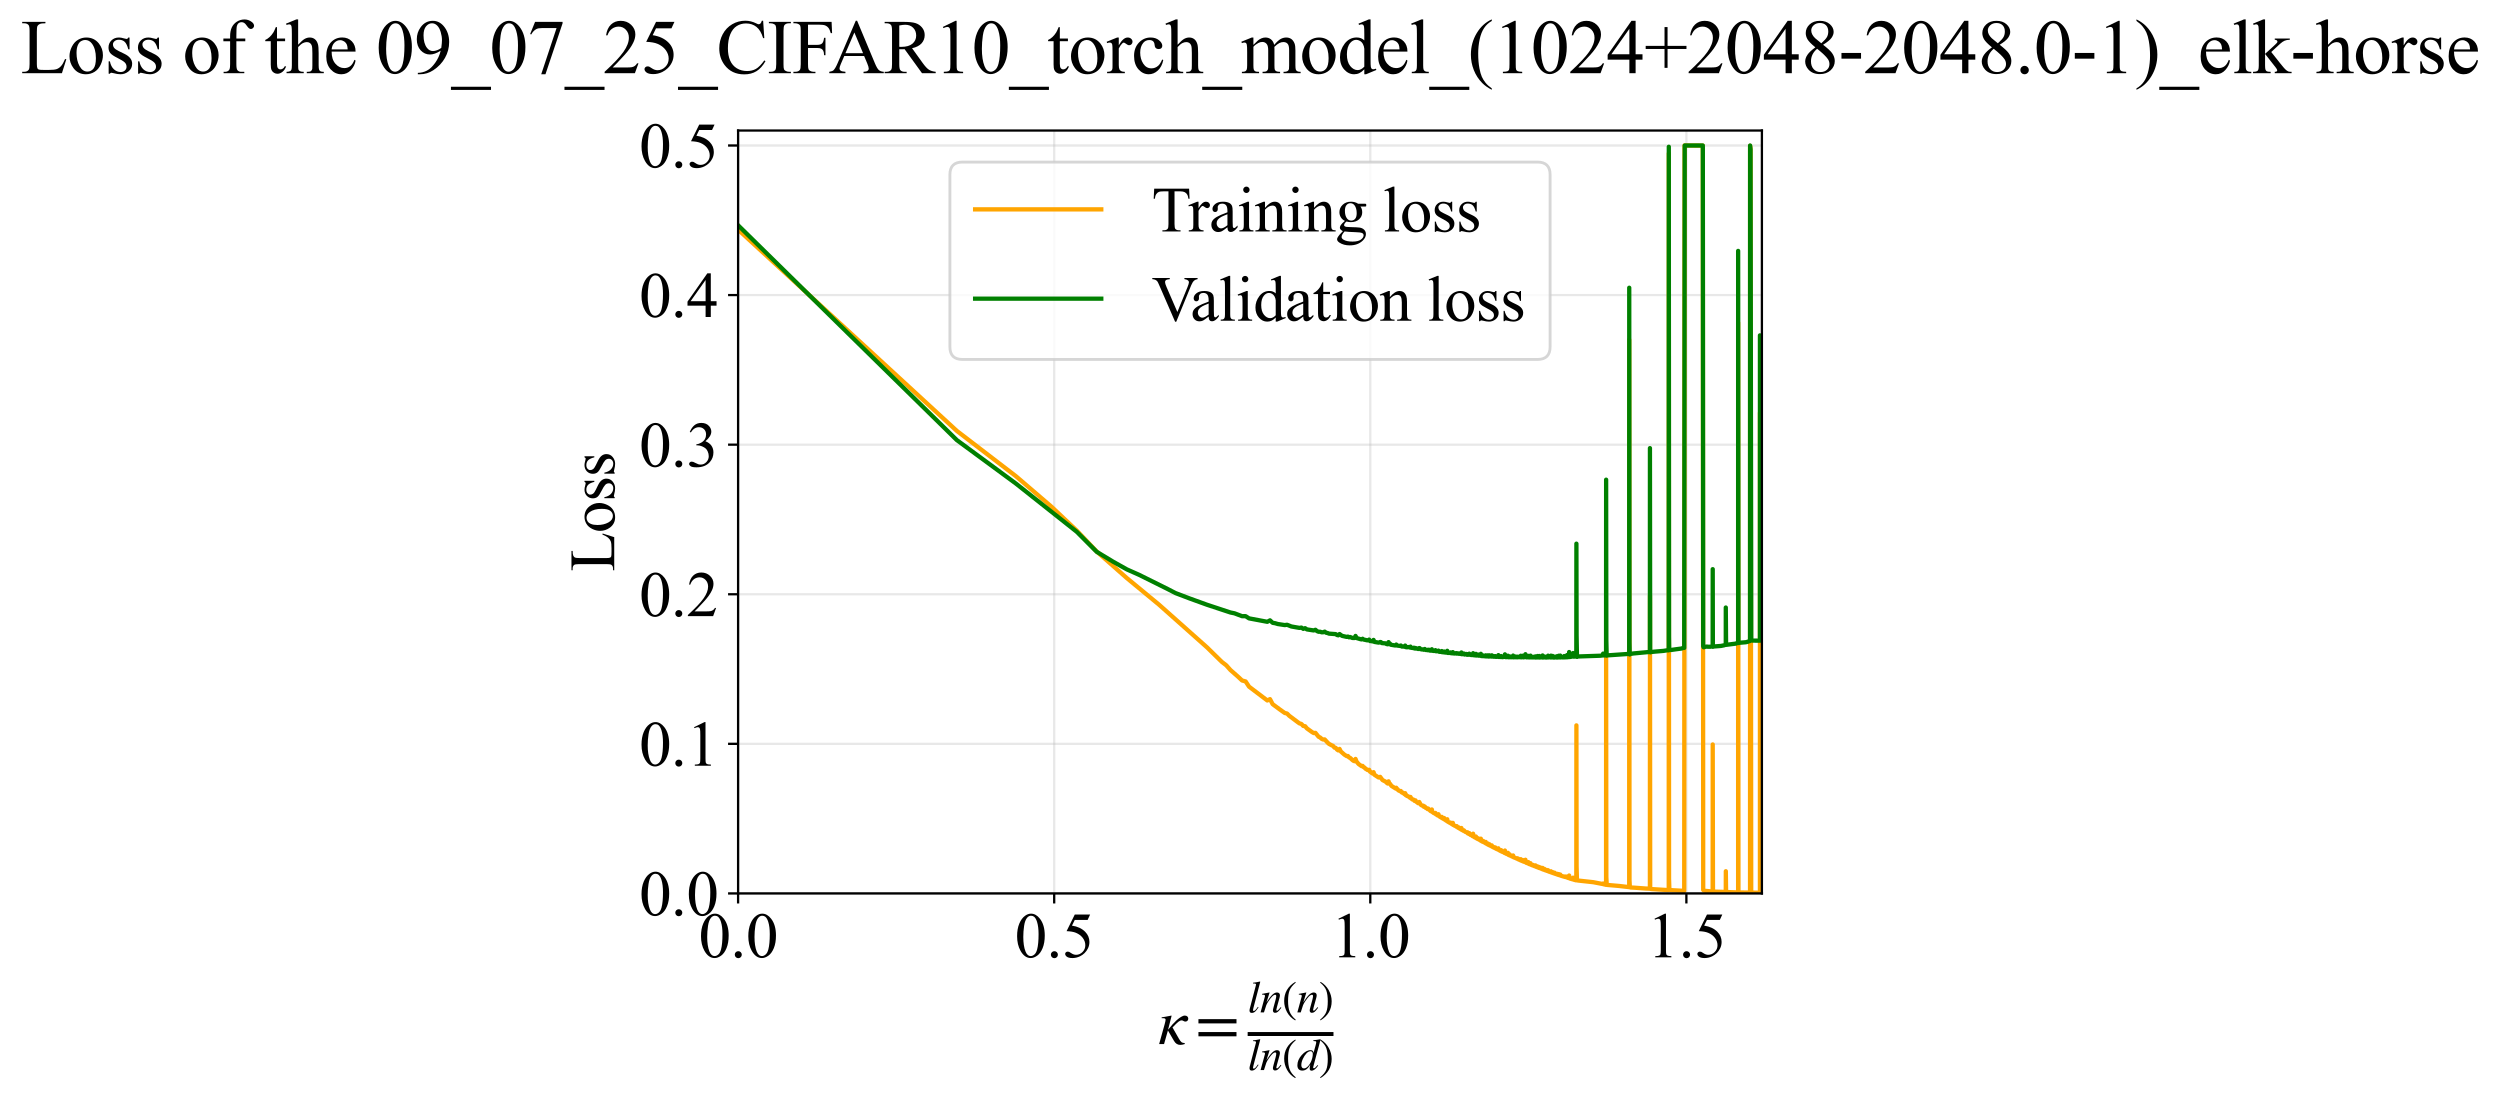 <?xml version="1.0" encoding="utf-8" standalone="no"?>
<!DOCTYPE svg PUBLIC "-//W3C//DTD SVG 1.1//EN"
  "http://www.w3.org/Graphics/SVG/1.1/DTD/svg11.dtd">
<svg xmlns:xlink="http://www.w3.org/1999/xlink" width="872.037pt" height="383.266pt" viewBox="0 0 872.037 383.266" xmlns="http://www.w3.org/2000/svg" version="1.1">
 <defs>
  <style type="text/css">*{stroke-linejoin: round; stroke-linecap: butt}</style>
 </defs>
 <g id="figure_1">
  <g id="patch_1">
   <path d="M 0 383.266 
L 872.037 383.266 
L 872.037 0 
L 0 0 
z
" style="fill: #ffffff"/>
  </g>
  <g id="axes_1">
   <g id="patch_2">
    <path d="M 257.459 311.644 
L 614.578 311.644 
L 614.578 45.532 
L 257.459 45.532 
z
" style="fill: #ffffff"/>
   </g>
   <g id="matplotlib.axis_1">
    <g id="xtick_1">
     <g id="line2d_1">
      <path d="M 257.459 311.644 
L 257.459 45.532 
" clip-path="url(#p41d31a2dba)" style="fill: none; stroke: #b0b0b0; stroke-opacity: 0.3; stroke-width: 0.8; stroke-linecap: square"/>
     </g>
     <g id="line2d_2">
      <defs>
       <path id="m1b03f8bf75" d="M 0 0 
L 0 3.5 
" style="stroke: #000000; stroke-width: 0.8"/>
      </defs>
      <g>
       <use xlink:href="#m1b03f8bf75" x="257.459" y="311.644" style="stroke: #000000; stroke-width: 0.8"/>
      </g>
     </g>
     <g id="text_1">
      <!-- 0.0 -->
      <g transform="translate(243.708 333.92) scale(0.22 -0.22)">
       <defs>
        <path id="TimesNewRomanPSMT-30" d="M 231 2094 
Q 231 2819 450 3342 
Q 669 3866 1031 4122 
Q 1313 4325 1613 4325 
Q 2100 4325 2488 3828 
Q 2972 3213 2972 2159 
Q 2972 1422 2759 906 
Q 2547 391 2217 158 
Q 1888 -75 1581 -75 
Q 975 -75 572 641 
Q 231 1244 231 2094 
z
M 844 2016 
Q 844 1141 1059 588 
Q 1238 122 1591 122 
Q 1759 122 1940 273 
Q 2122 425 2216 781 
Q 2359 1319 2359 2297 
Q 2359 3022 2209 3506 
Q 2097 3866 1919 4016 
Q 1791 4119 1609 4119 
Q 1397 4119 1231 3928 
Q 1006 3669 925 3112 
Q 844 2556 844 2016 
z
" transform="scale(0.016)"/>
        <path id="TimesNewRomanPSMT-2e" d="M 800 606 
Q 947 606 1047 504 
Q 1147 403 1147 259 
Q 1147 116 1045 14 
Q 944 -88 800 -88 
Q 656 -88 554 14 
Q 453 116 453 259 
Q 453 406 554 506 
Q 656 606 800 606 
z
" transform="scale(0.016)"/>
       </defs>
       <use xlink:href="#TimesNewRomanPSMT-30"/>
       <use xlink:href="#TimesNewRomanPSMT-2e" transform="translate(50 0)"/>
       <use xlink:href="#TimesNewRomanPSMT-30" transform="translate(75 0)"/>
      </g>
     </g>
    </g>
    <g id="xtick_2">
     <g id="line2d_3">
      <path d="M 367.717 311.644 
L 367.717 45.532 
" clip-path="url(#p41d31a2dba)" style="fill: none; stroke: #b0b0b0; stroke-opacity: 0.3; stroke-width: 0.8; stroke-linecap: square"/>
     </g>
     <g id="line2d_4">
      <g>
       <use xlink:href="#m1b03f8bf75" x="367.717" y="311.644" style="stroke: #000000; stroke-width: 0.8"/>
      </g>
     </g>
     <g id="text_2">
      <!-- 0.5 -->
      <g transform="translate(353.967 333.92) scale(0.22 -0.22)">
       <defs>
        <path id="TimesNewRomanPSMT-35" d="M 2778 4238 
L 2534 3706 
L 1259 3706 
L 981 3138 
Q 1809 3016 2294 2522 
Q 2709 2097 2709 1522 
Q 2709 1188 2573 903 
Q 2438 619 2231 419 
Q 2025 219 1772 97 
Q 1413 -75 1034 -75 
Q 653 -75 479 54 
Q 306 184 306 341 
Q 306 428 378 495 
Q 450 563 559 563 
Q 641 563 702 538 
Q 763 513 909 409 
Q 1144 247 1384 247 
Q 1750 247 2026 523 
Q 2303 800 2303 1197 
Q 2303 1581 2056 1914 
Q 1809 2247 1375 2428 
Q 1034 2569 447 2591 
L 1259 4238 
L 2778 4238 
z
" transform="scale(0.016)"/>
       </defs>
       <use xlink:href="#TimesNewRomanPSMT-30"/>
       <use xlink:href="#TimesNewRomanPSMT-2e" transform="translate(50 0)"/>
       <use xlink:href="#TimesNewRomanPSMT-35" transform="translate(75 0)"/>
      </g>
     </g>
    </g>
    <g id="xtick_3">
     <g id="line2d_5">
      <path d="M 477.976 311.644 
L 477.976 45.532 
" clip-path="url(#p41d31a2dba)" style="fill: none; stroke: #b0b0b0; stroke-opacity: 0.3; stroke-width: 0.8; stroke-linecap: square"/>
     </g>
     <g id="line2d_6">
      <g>
       <use xlink:href="#m1b03f8bf75" x="477.976" y="311.644" style="stroke: #000000; stroke-width: 0.8"/>
      </g>
     </g>
     <g id="text_3">
      <!-- 1.0 -->
      <g transform="translate(464.226 333.92) scale(0.22 -0.22)">
       <defs>
        <path id="TimesNewRomanPSMT-31" d="M 750 3822 
L 1781 4325 
L 1884 4325 
L 1884 747 
Q 1884 391 1914 303 
Q 1944 216 2037 169 
Q 2131 122 2419 116 
L 2419 0 
L 825 0 
L 825 116 
Q 1125 122 1212 167 
Q 1300 213 1334 289 
Q 1369 366 1369 747 
L 1369 3034 
Q 1369 3497 1338 3628 
Q 1316 3728 1258 3775 
Q 1200 3822 1119 3822 
Q 1003 3822 797 3725 
L 750 3822 
z
" transform="scale(0.016)"/>
       </defs>
       <use xlink:href="#TimesNewRomanPSMT-31"/>
       <use xlink:href="#TimesNewRomanPSMT-2e" transform="translate(50 0)"/>
       <use xlink:href="#TimesNewRomanPSMT-30" transform="translate(75 0)"/>
      </g>
     </g>
    </g>
    <g id="xtick_4">
     <g id="line2d_7">
      <path d="M 588.235 311.644 
L 588.235 45.532 
" clip-path="url(#p41d31a2dba)" style="fill: none; stroke: #b0b0b0; stroke-opacity: 0.3; stroke-width: 0.8; stroke-linecap: square"/>
     </g>
     <g id="line2d_8">
      <g>
       <use xlink:href="#m1b03f8bf75" x="588.235" y="311.644" style="stroke: #000000; stroke-width: 0.8"/>
      </g>
     </g>
     <g id="text_4">
      <!-- 1.5 -->
      <g transform="translate(574.485 333.92) scale(0.22 -0.22)">
       <use xlink:href="#TimesNewRomanPSMT-31"/>
       <use xlink:href="#TimesNewRomanPSMT-2e" transform="translate(50 0)"/>
       <use xlink:href="#TimesNewRomanPSMT-35" transform="translate(75 0)"/>
      </g>
     </g>
    </g>
    <g id="text_5">
     <!-- $\kappa  = \frac{ln(n)}{ln(d)}$ -->
     <g transform="translate(404.009 364.186) scale(0.22 -0.22)">
      <defs>
       <path id="STIXGeneral-Italic-3ba" d="M 979 1440 
L 998 1446 
Q 1850 2541 2464 2790 
Q 2547 2822 2630 2822 
Q 2797 2822 2886 2736 
Q 2976 2650 2976 2522 
Q 2976 2387 2893 2307 
Q 2810 2227 2682 2227 
Q 2605 2227 2502 2288 
Q 2400 2349 2336 2349 
Q 2170 2349 1990 2205 
Q 1811 2061 1414 1645 
L 2042 544 
Q 2202 262 2310 182 
Q 2419 102 2624 102 
L 2624 0 
Q 2374 -83 2182 -83 
Q 1786 -83 1555 326 
L 960 1350 
L 576 0 
L 90 0 
L 640 1978 
Q 730 2317 730 2406 
Q 730 2560 518 2560 
L 339 2560 
L 339 2650 
Q 678 2694 1306 2822 
L 1325 2803 
L 979 1440 
z
" transform="scale(0.016)"/>
       <path id="STIXGeneral-Regular-3d" d="M 4077 2048 
L 307 2048 
L 307 2470 
L 4077 2470 
L 4077 2048 
z
M 4077 768 
L 307 768 
L 307 1190 
L 4077 1190 
L 4077 768 
z
" transform="scale(0.016)"/>
       <path id="STIXGeneral-Italic-6c" d="M 1786 4339 
L 806 595 
Q 755 410 755 320 
Q 755 205 864 205 
Q 1037 205 1293 570 
L 1453 794 
L 1542 730 
Q 1254 275 1046 102 
Q 838 -70 576 -70 
Q 262 -70 262 288 
Q 262 397 288 480 
L 1165 3834 
Q 1184 3898 1184 3955 
Q 1184 4096 870 4096 
L 755 4096 
L 755 4198 
Q 1203 4250 1747 4371 
L 1786 4339 
z
" transform="scale(0.016)"/>
       <path id="STIXGeneral-Italic-6e" d="M 2944 749 
L 3034 666 
Q 2707 218 2534 80 
Q 2362 -58 2138 -58 
Q 2010 -58 1923 28 
Q 1837 115 1837 288 
Q 1837 390 1939 768 
L 2221 1805 
Q 2310 2150 2310 2310 
Q 2310 2496 2157 2496 
Q 1971 2496 1750 2275 
Q 1530 2054 1210 1587 
Q 998 1274 899 1024 
Q 800 774 570 0 
L 90 0 
L 704 2240 
Q 717 2304 717 2349 
Q 717 2445 630 2480 
Q 544 2515 301 2522 
L 301 2624 
Q 550 2675 857 2729 
Q 1165 2784 1338 2822 
L 1363 2810 
L 934 1414 
Q 1408 2170 1753 2496 
Q 2099 2822 2413 2822 
Q 2611 2822 2720 2716 
Q 2829 2611 2829 2432 
Q 2829 2272 2765 2048 
L 2406 749 
Q 2317 429 2317 358 
Q 2317 243 2419 243 
Q 2541 243 2810 582 
Q 2854 634 2944 749 
z
" transform="scale(0.016)"/>
       <path id="STIXGeneral-Regular-28" d="M 1946 -1030 
L 1869 -1133 
Q 1126 -710 716 32 
Q 307 774 307 1613 
Q 307 3386 1888 4326 
L 1946 4224 
Q 1293 3667 1075 3126 
Q 858 2586 858 1632 
Q 858 685 1082 96 
Q 1306 -493 1946 -1030 
z
" transform="scale(0.016)"/>
       <path id="STIXGeneral-Regular-29" d="M 186 4224 
L 262 4326 
Q 992 3891 1408 3148 
Q 1824 2406 1824 1581 
Q 1824 -166 243 -1133 
L 186 -1030 
Q 845 -486 1059 54 
Q 1274 595 1274 1562 
Q 1274 2534 1059 3120 
Q 845 3706 186 4224 
z
" transform="scale(0.016)"/>
       <path id="STIXGeneral-Italic-64" d="M 3334 4371 
L 3373 4333 
L 3123 3360 
L 2739 1958 
Q 2323 429 2323 384 
Q 2323 256 2438 256 
Q 2522 256 2614 336 
Q 2707 416 2963 710 
L 3040 646 
Q 2547 -83 2099 -83 
Q 1978 -83 1907 -6 
Q 1837 70 1837 205 
Q 1837 397 1920 774 
Q 1645 307 1379 118 
Q 1114 -70 781 -70 
Q 461 -70 278 125 
Q 96 320 96 678 
Q 96 1440 713 2131 
Q 1331 2822 1965 2822 
Q 2163 2822 2256 2732 
Q 2349 2643 2381 2451 
L 2387 2451 
L 2675 3494 
Q 2765 3808 2765 3949 
Q 2765 4051 2694 4076 
Q 2624 4102 2355 4115 
L 2355 4224 
Q 2848 4269 3334 4371 
z
M 2278 2310 
Q 2278 2477 2185 2576 
Q 2093 2675 1978 2675 
Q 1677 2675 1395 2381 
Q 1075 2042 864 1571 
Q 653 1101 653 704 
Q 653 486 752 361 
Q 851 237 1024 237 
Q 1312 237 1606 550 
Q 1901 864 2089 1350 
Q 2278 1837 2278 2310 
z
" transform="scale(0.016)"/>
      </defs>
      <use xlink:href="#STIXGeneral-Italic-3ba" transform="translate(0 0.003)"/>
      <use xlink:href="#STIXGeneral-Regular-3d" transform="translate(58.84 0.003)"/>
      <use xlink:href="#STIXGeneral-Italic-6c" transform="translate(141.78 50.192) scale(0.7)"/>
      <use xlink:href="#STIXGeneral-Italic-6e" transform="translate(161.24 50.192) scale(0.7)"/>
      <use xlink:href="#STIXGeneral-Regular-28" transform="translate(196.24 50.192) scale(0.7)"/>
      <use xlink:href="#STIXGeneral-Italic-6e" transform="translate(219.55 50.192) scale(0.7)"/>
      <use xlink:href="#STIXGeneral-Regular-29" transform="translate(254.55 50.192) scale(0.7)"/>
      <use xlink:href="#STIXGeneral-Italic-6c" transform="translate(141.78 -41.258) scale(0.7)"/>
      <use xlink:href="#STIXGeneral-Italic-6e" transform="translate(161.24 -41.258) scale(0.7)"/>
      <use xlink:href="#STIXGeneral-Regular-28" transform="translate(196.24 -41.258) scale(0.7)"/>
      <use xlink:href="#STIXGeneral-Italic-64" transform="translate(219.55 -41.258) scale(0.7)"/>
      <use xlink:href="#STIXGeneral-Regular-29" transform="translate(254.55 -41.258) scale(0.7)"/>
      <path d="M 141.78 12.8 
L 141.78 19.05 
L 277.86 19.05 
L 277.86 12.8 
L 141.78 12.8 
z
"/>
     </g>
    </g>
   </g>
   <g id="matplotlib.axis_2">
    <g id="ytick_1">
     <g id="line2d_9">
      <path d="M 257.459 311.644 
L 614.578 311.644 
" clip-path="url(#p41d31a2dba)" style="fill: none; stroke: #b0b0b0; stroke-opacity: 0.3; stroke-width: 0.8; stroke-linecap: square"/>
     </g>
     <g id="line2d_10">
      <defs>
       <path id="ma77bc6107f" d="M 0 0 
L -3.5 0 
" style="stroke: #000000; stroke-width: 0.8"/>
      </defs>
      <g>
       <use xlink:href="#ma77bc6107f" x="257.459" y="311.644" style="stroke: #000000; stroke-width: 0.8"/>
      </g>
     </g>
     <g id="text_6">
      <!-- 0.0 -->
      <g transform="translate(222.958 319.282) scale(0.22 -0.22)">
       <use xlink:href="#TimesNewRomanPSMT-30"/>
       <use xlink:href="#TimesNewRomanPSMT-2e" transform="translate(50 0)"/>
       <use xlink:href="#TimesNewRomanPSMT-30" transform="translate(75 0)"/>
      </g>
     </g>
    </g>
    <g id="ytick_2">
     <g id="line2d_11">
      <path d="M 257.459 259.465 
L 614.578 259.465 
" clip-path="url(#p41d31a2dba)" style="fill: none; stroke: #b0b0b0; stroke-opacity: 0.3; stroke-width: 0.8; stroke-linecap: square"/>
     </g>
     <g id="line2d_12">
      <g>
       <use xlink:href="#ma77bc6107f" x="257.459" y="259.465" style="stroke: #000000; stroke-width: 0.8"/>
      </g>
     </g>
     <g id="text_7">
      <!-- 0.1 -->
      <g transform="translate(222.958 267.103) scale(0.22 -0.22)">
       <use xlink:href="#TimesNewRomanPSMT-30"/>
       <use xlink:href="#TimesNewRomanPSMT-2e" transform="translate(50 0)"/>
       <use xlink:href="#TimesNewRomanPSMT-31" transform="translate(75 0)"/>
      </g>
     </g>
    </g>
    <g id="ytick_3">
     <g id="line2d_13">
      <path d="M 257.459 207.286 
L 614.578 207.286 
" clip-path="url(#p41d31a2dba)" style="fill: none; stroke: #b0b0b0; stroke-opacity: 0.3; stroke-width: 0.8; stroke-linecap: square"/>
     </g>
     <g id="line2d_14">
      <g>
       <use xlink:href="#ma77bc6107f" x="257.459" y="207.286" style="stroke: #000000; stroke-width: 0.8"/>
      </g>
     </g>
     <g id="text_8">
      <!-- 0.2 -->
      <g transform="translate(222.958 214.924) scale(0.22 -0.22)">
       <defs>
        <path id="TimesNewRomanPSMT-32" d="M 2934 816 
L 2638 0 
L 138 0 
L 138 116 
Q 1241 1122 1691 1759 
Q 2141 2397 2141 2925 
Q 2141 3328 1894 3587 
Q 1647 3847 1303 3847 
Q 991 3847 742 3664 
Q 494 3481 375 3128 
L 259 3128 
Q 338 3706 661 4015 
Q 984 4325 1469 4325 
Q 1984 4325 2329 3994 
Q 2675 3663 2675 3213 
Q 2675 2891 2525 2569 
Q 2294 2063 1775 1497 
Q 997 647 803 472 
L 1909 472 
Q 2247 472 2383 497 
Q 2519 522 2628 598 
Q 2738 675 2819 816 
L 2934 816 
z
" transform="scale(0.016)"/>
       </defs>
       <use xlink:href="#TimesNewRomanPSMT-30"/>
       <use xlink:href="#TimesNewRomanPSMT-2e" transform="translate(50 0)"/>
       <use xlink:href="#TimesNewRomanPSMT-32" transform="translate(75 0)"/>
      </g>
     </g>
    </g>
    <g id="ytick_4">
     <g id="line2d_15">
      <path d="M 257.459 155.107 
L 614.578 155.107 
" clip-path="url(#p41d31a2dba)" style="fill: none; stroke: #b0b0b0; stroke-opacity: 0.3; stroke-width: 0.8; stroke-linecap: square"/>
     </g>
     <g id="line2d_16">
      <g>
       <use xlink:href="#ma77bc6107f" x="257.459" y="155.107" style="stroke: #000000; stroke-width: 0.8"/>
      </g>
     </g>
     <g id="text_9">
      <!-- 0.3 -->
      <g transform="translate(222.958 162.745) scale(0.22 -0.22)">
       <defs>
        <path id="TimesNewRomanPSMT-33" d="M 325 3431 
Q 506 3859 782 4092 
Q 1059 4325 1472 4325 
Q 1981 4325 2253 3994 
Q 2459 3747 2459 3466 
Q 2459 3003 1878 2509 
Q 2269 2356 2469 2072 
Q 2669 1788 2669 1403 
Q 2669 853 2319 450 
Q 1863 -75 997 -75 
Q 569 -75 414 31 
Q 259 138 259 259 
Q 259 350 332 419 
Q 406 488 509 488 
Q 588 488 669 463 
Q 722 447 909 348 
Q 1097 250 1169 231 
Q 1284 197 1416 197 
Q 1734 197 1970 444 
Q 2206 691 2206 1028 
Q 2206 1275 2097 1509 
Q 2016 1684 1919 1775 
Q 1784 1900 1550 2001 
Q 1316 2103 1072 2103 
L 972 2103 
L 972 2197 
Q 1219 2228 1467 2375 
Q 1716 2522 1828 2728 
Q 1941 2934 1941 3181 
Q 1941 3503 1739 3701 
Q 1538 3900 1238 3900 
Q 753 3900 428 3381 
L 325 3431 
z
" transform="scale(0.016)"/>
       </defs>
       <use xlink:href="#TimesNewRomanPSMT-30"/>
       <use xlink:href="#TimesNewRomanPSMT-2e" transform="translate(50 0)"/>
       <use xlink:href="#TimesNewRomanPSMT-33" transform="translate(75 0)"/>
      </g>
     </g>
    </g>
    <g id="ytick_5">
     <g id="line2d_17">
      <path d="M 257.459 102.928 
L 614.578 102.928 
" clip-path="url(#p41d31a2dba)" style="fill: none; stroke: #b0b0b0; stroke-opacity: 0.3; stroke-width: 0.8; stroke-linecap: square"/>
     </g>
     <g id="line2d_18">
      <g>
       <use xlink:href="#ma77bc6107f" x="257.459" y="102.928" style="stroke: #000000; stroke-width: 0.8"/>
      </g>
     </g>
     <g id="text_10">
      <!-- 0.4 -->
      <g transform="translate(222.958 110.566) scale(0.22 -0.22)">
       <defs>
        <path id="TimesNewRomanPSMT-34" d="M 2978 1563 
L 2978 1119 
L 2409 1119 
L 2409 0 
L 1894 0 
L 1894 1119 
L 100 1119 
L 100 1519 
L 2066 4325 
L 2409 4325 
L 2409 1563 
L 2978 1563 
z
M 1894 1563 
L 1894 3666 
L 406 1563 
L 1894 1563 
z
" transform="scale(0.016)"/>
       </defs>
       <use xlink:href="#TimesNewRomanPSMT-30"/>
       <use xlink:href="#TimesNewRomanPSMT-2e" transform="translate(50 0)"/>
       <use xlink:href="#TimesNewRomanPSMT-34" transform="translate(75 0)"/>
      </g>
     </g>
    </g>
    <g id="ytick_6">
     <g id="line2d_19">
      <path d="M 257.459 50.749 
L 614.578 50.749 
" clip-path="url(#p41d31a2dba)" style="fill: none; stroke: #b0b0b0; stroke-opacity: 0.3; stroke-width: 0.8; stroke-linecap: square"/>
     </g>
     <g id="line2d_20">
      <g>
       <use xlink:href="#ma77bc6107f" x="257.459" y="50.749" style="stroke: #000000; stroke-width: 0.8"/>
      </g>
     </g>
     <g id="text_11">
      <!-- 0.5 -->
      <g transform="translate(222.958 58.388) scale(0.22 -0.22)">
       <use xlink:href="#TimesNewRomanPSMT-30"/>
       <use xlink:href="#TimesNewRomanPSMT-2e" transform="translate(50 0)"/>
       <use xlink:href="#TimesNewRomanPSMT-35" transform="translate(75 0)"/>
      </g>
     </g>
    </g>
    <g id="text_12">
     <!-- Loss -->
     <g transform="translate(214.253 199.369) rotate(-90) scale(0.22 -0.22)">
      <defs>
       <path id="TimesNewRomanPSMT-4c" d="M 3669 1172 
L 3772 1150 
L 3409 0 
L 128 0 
L 128 116 
L 288 116 
Q 556 116 672 291 
Q 738 391 738 753 
L 738 3488 
Q 738 3884 650 3984 
Q 528 4122 288 4122 
L 128 4122 
L 128 4238 
L 2047 4238 
L 2047 4122 
Q 1709 4125 1573 4059 
Q 1438 3994 1388 3894 
Q 1338 3794 1338 3416 
L 1338 753 
Q 1338 494 1388 397 
Q 1425 331 1503 300 
Q 1581 269 1991 269 
L 2300 269 
Q 2788 269 2984 341 
Q 3181 413 3343 595 
Q 3506 778 3669 1172 
z
" transform="scale(0.016)"/>
       <path id="TimesNewRomanPSMT-6f" d="M 1600 2947 
Q 2250 2947 2644 2453 
Q 2978 2031 2978 1484 
Q 2978 1100 2793 706 
Q 2609 313 2286 112 
Q 1963 -88 1566 -88 
Q 919 -88 538 428 
Q 216 863 216 1403 
Q 216 1797 411 2186 
Q 606 2575 925 2761 
Q 1244 2947 1600 2947 
z
M 1503 2744 
Q 1338 2744 1170 2645 
Q 1003 2547 900 2300 
Q 797 2053 797 1666 
Q 797 1041 1045 587 
Q 1294 134 1700 134 
Q 2003 134 2200 384 
Q 2397 634 2397 1244 
Q 2397 2006 2069 2444 
Q 1847 2744 1503 2744 
z
" transform="scale(0.016)"/>
       <path id="TimesNewRomanPSMT-73" d="M 2050 2947 
L 2050 1972 
L 1947 1972 
Q 1828 2431 1642 2597 
Q 1456 2763 1169 2763 
Q 950 2763 815 2647 
Q 681 2531 681 2391 
Q 681 2216 781 2091 
Q 878 1963 1175 1819 
L 1631 1597 
Q 2266 1288 2266 781 
Q 2266 391 1970 151 
Q 1675 -88 1309 -88 
Q 1047 -88 709 6 
Q 606 38 541 38 
Q 469 38 428 -44 
L 325 -44 
L 325 978 
L 428 978 
Q 516 541 762 319 
Q 1009 97 1316 97 
Q 1531 97 1667 223 
Q 1803 350 1803 528 
Q 1803 744 1651 891 
Q 1500 1038 1047 1263 
Q 594 1488 453 1669 
Q 313 1847 313 2119 
Q 313 2472 555 2709 
Q 797 2947 1181 2947 
Q 1350 2947 1591 2875 
Q 1750 2828 1803 2828 
Q 1853 2828 1881 2850 
Q 1909 2872 1947 2947 
L 2050 2947 
z
" transform="scale(0.016)"/>
      </defs>
      <use xlink:href="#TimesNewRomanPSMT-4c"/>
      <use xlink:href="#TimesNewRomanPSMT-6f" transform="translate(61.084 0)"/>
      <use xlink:href="#TimesNewRomanPSMT-73" transform="translate(111.084 0)"/>
      <use xlink:href="#TimesNewRomanPSMT-73" transform="translate(150 0)"/>
     </g>
    </g>
   </g>
   <g id="line2d_21">
    <path d="M 257.459 80.101 
L 333.749 150.297 
L 354.321 166.067 
L 366.711 176.695 
L 375.606 185.096 
L 382.549 192.385 
L 393.075 201.663 
L 404.288 210.925 
L 421.039 225.825 
L 426.182 230.869 
L 427.726 232.061 
L 429.2 233.714 
L 431.956 236.142 
L 433.249 237.36 
L 434.492 237.698 
L 435.688 239.517 
L 442.051 244.332 
L 442.998 243.874 
L 443.917 245.626 
L 446.527 247.554 
L 448.154 248.706 
L 448.938 248.887 
L 449.703 249.667 
L 452.59 251.835 
L 453.273 252.327 
L 453.941 252.524 
L 454.596 253.226 
L 455.237 253.313 
L 455.866 254.072 
L 457.681 255.376 
L 458.264 255.702 
L 458.836 255.625 
L 459.951 257 
L 460.493 257.247 
L 461.027 257.73 
L 461.552 257.972 
L 462.069 257.918 
L 463.077 259.02 
L 463.57 259.476 
L 464.532 259.99 
L 465.003 260.178 
L 465.467 260.779 
L 465.924 260.868 
L 466.374 261.458 
L 466.819 261.764 
L 467.257 261.239 
L 467.689 262.121 
L 468.952 263.233 
L 469.767 263.748 
L 470.166 263.705 
L 470.561 264.21 
L 470.951 264.36 
L 471.717 265.09 
L 472.093 265.375 
L 472.464 265.518 
L 472.832 264.733 
L 473.195 265.675 
L 473.909 266.507 
L 474.951 267.249 
L 475.291 267.151 
L 475.627 267.593 
L 475.96 267.711 
L 476.289 268.146 
L 476.615 268.285 
L 476.938 268.552 
L 477.258 268.658 
L 477.574 268.507 
L 477.887 269.198 
L 478.197 269.297 
L 478.504 269.65 
L 478.808 269.824 
L 479.109 269.342 
L 479.408 270.234 
L 480.86 271.19 
L 481.142 271.181 
L 481.422 270.982 
L 482.248 272.102 
L 483.316 272.646 
L 483.838 273.158 
L 484.095 273.32 
L 484.35 272.538 
L 484.604 273.245 
L 484.855 273.397 
L 485.352 274.125 
L 486.797 275.027 
L 487.031 274.781 
L 487.264 275.254 
L 487.496 275.293 
L 487.725 275.657 
L 488.179 275.884 
L 488.404 275.987 
L 488.627 275.903 
L 488.849 276.332 
L 489.069 276.488 
L 489.287 276.449 
L 489.934 277.036 
L 490.146 276.672 
L 490.358 277.375 
L 490.567 277.343 
L 490.776 277.648 
L 491.189 277.752 
L 491.798 278.251 
L 491.999 277.99 
L 492.198 278.512 
L 492.396 278.528 
L 492.593 278.832 
L 493.177 278.974 
L 493.369 279.331 
L 493.56 279.399 
L 493.75 279.187 
L 493.938 279.601 
L 494.312 279.872 
L 494.682 280.166 
L 494.865 280.054 
L 495.048 279.746 
L 495.588 280.73 
L 496.119 281.038 
L 496.469 281.038 
L 496.642 281.412 
L 496.814 281.465 
L 496.986 281.325 
L 497.326 281.812 
L 497.495 281.796 
L 497.995 282.241 
L 498.161 282.023 
L 498.813 282.731 
L 499.134 282.995 
L 499.293 283.024 
L 499.452 282.36 
L 499.61 283.216 
L 500.079 283.58 
L 500.541 283.787 
L 500.693 283.566 
L 500.845 284.033 
L 501.146 284.183 
L 501.445 284.424 
L 501.593 284.3 
L 501.741 284.01 
L 502.034 284.759 
L 502.612 285.112 
L 502.755 285.084 
L 502.897 284.923 
L 503.039 285.406 
L 503.18 285.375 
L 503.599 285.702 
L 503.738 285.337 
L 503.876 285.866 
L 504.013 285.821 
L 504.286 286.133 
L 504.691 286.38 
L 504.825 285.762 
L 504.958 286.58 
L 505.355 286.798 
L 505.747 287.034 
L 505.876 286.904 
L 506.005 286.958 
L 506.134 287.264 
L 506.262 287.265 
L 506.516 287.52 
L 506.643 287.537 
L 506.769 287.032 
L 506.894 287.75 
L 507.144 287.831 
L 507.391 288.027 
L 507.759 288.13 
L 508.001 288.361 
L 508.122 288.158 
L 508.6 288.745 
L 508.719 288.746 
L 508.837 288.613 
L 509.072 288.997 
L 509.305 289.025 
L 509.536 289.272 
L 509.651 289.252 
L 509.765 288.827 
L 509.88 289.482 
L 509.993 289.472 
L 510.445 289.792 
L 510.556 289.599 
L 510.668 289.661 
L 511 290.101 
L 511.761 290.424 
L 511.868 290.303 
L 511.975 290.702 
L 512.081 290.657 
L 512.399 290.917 
L 512.504 290.594 
L 512.713 290.931 
L 512.921 291.233 
L 513.23 291.322 
L 513.333 291.318 
L 513.638 291.65 
L 513.739 291.617 
L 513.84 290.805 
L 514.041 291.838 
L 514.438 292.103 
L 514.733 292.201 
L 514.831 291.792 
L 514.928 292.382 
L 515.025 292.331 
L 515.315 292.588 
L 515.411 292.632 
L 515.602 292.407 
L 515.792 292.819 
L 515.981 292.906 
L 516.168 292.973 
L 516.355 293.171 
L 516.448 293.135 
L 516.54 292.544 
L 516.725 293.377 
L 516.999 293.518 
L 517.181 293.62 
L 517.362 293.324 
L 517.541 293.752 
L 517.72 293.867 
L 517.898 293.892 
L 518.162 294.111 
L 518.25 293.672 
L 518.338 294.234 
L 518.425 294.197 
L 518.858 294.513 
L 518.943 294.462 
L 519.029 294.24 
L 519.114 294.657 
L 519.2 294.606 
L 519.369 294.789 
L 519.454 294.777 
L 519.538 294.489 
L 519.622 294.891 
L 519.706 294.854 
L 519.873 295.02 
L 520.039 295.027 
L 520.286 295.196 
L 520.368 294.883 
L 520.45 295.338 
L 520.532 295.283 
L 520.695 295.438 
L 520.857 295.516 
L 521.018 295.447 
L 521.098 295.686 
L 521.178 295.656 
L 521.496 295.811 
L 521.575 295.59 
L 521.654 295.933 
L 521.732 295.913 
L 521.889 296.077 
L 522.045 295.928 
L 522.2 296.215 
L 522.355 296.222 
L 522.585 296.362 
L 522.661 295.914 
L 522.813 296.506 
L 523.563 296.914 
L 523.637 296.547 
L 523.859 297.059 
L 524.513 297.307 
L 524.585 297.29 
L 524.8 297.531 
L 524.871 297.472 
L 524.942 296.678 
L 525.084 297.577 
L 525.365 297.797 
L 525.921 297.976 
L 525.989 297.482 
L 526.126 298.168 
L 526.399 298.297 
L 526.534 298.271 
L 526.602 298.018 
L 526.669 298.423 
L 526.736 298.374 
L 526.87 298.475 
L 527.269 298.586 
L 527.334 298.732 
L 527.4 298.697 
L 527.531 298.768 
L 527.662 298.875 
L 527.792 298.4 
L 527.986 299.04 
L 528.688 299.296 
L 528.877 299.405 
L 529.251 299.551 
L 529.313 299.379 
L 529.498 299.711 
L 529.621 299.736 
L 529.682 299.566 
L 529.865 299.867 
L 529.987 299.9 
L 530.047 299.771 
L 530.288 300.059 
L 530.408 300.054 
L 530.468 299.692 
L 530.527 300.178 
L 530.587 300.167 
L 531.176 300.423 
L 531.234 300.012 
L 531.35 300.508 
L 532.04 300.726 
L 532.096 299.896 
L 532.153 300.547 
L 532.378 300.962 
L 533.046 301.17 
L 533.101 300.707 
L 533.265 301.333 
L 533.699 301.511 
L 533.807 301.488 
L 533.861 301.102 
L 534.021 301.618 
L 534.234 301.723 
L 534.34 301.617 
L 534.393 301.798 
L 534.445 301.774 
L 534.551 301.819 
L 534.655 301.88 
L 534.76 301.696 
L 534.968 302.017 
L 535.123 302.033 
L 535.174 301.945 
L 535.277 302.135 
L 535.328 302.1 
L 535.533 302.208 
L 535.583 301.855 
L 535.735 302.313 
L 536.237 302.496 
L 536.287 302.198 
L 536.337 302.544 
L 536.436 302.565 
L 536.633 302.666 
L 536.731 302.661 
L 536.829 302.75 
L 536.878 302.678 
L 536.927 302.43 
L 537.072 302.825 
L 537.266 302.864 
L 537.458 302.914 
L 537.506 302.673 
L 537.649 303.042 
L 537.792 303.086 
L 537.886 303.103 
L 537.981 303.191 
L 538.028 303.143 
L 538.075 302.747 
L 538.122 303.219 
L 538.402 303.352 
L 538.68 303.375 
L 538.726 303.093 
L 538.772 303.47 
L 539.046 303.574 
L 539.137 303.486 
L 539.273 303.615 
L 539.409 303.653 
L 539.454 303.435 
L 539.499 303.751 
L 539.589 303.758 
L 539.767 303.778 
L 539.945 303.877 
L 539.989 303.542 
L 540.034 303.912 
L 540.298 304.04 
L 540.646 304.117 
L 540.689 304.014 
L 540.733 304.144 
L 540.905 304.25 
L 540.991 303.912 
L 541.034 304.2 
L 541.205 304.367 
L 541.543 304.451 
L 541.586 304.205 
L 541.628 304.429 
L 541.879 304.602 
L 542.211 304.679 
L 542.252 304.404 
L 542.293 304.721 
L 542.62 304.844 
L 542.864 304.771 
L 543.025 304.996 
L 543.065 304.991 
L 543.146 304.797 
L 543.186 304.936 
L 543.385 305.115 
L 543.623 305.181 
L 543.702 304.897 
L 543.741 305.115 
L 543.898 305.278 
L 544.209 305.343 
L 544.248 305.058 
L 544.287 305.379 
L 544.518 305.479 
L 545.759 305.848 
L 545.833 305.874 
L 545.87 305.803 
L 545.907 305.733 
L 546.053 305.931 
L 546.561 305.977 
L 546.597 305.745 
L 546.633 306.003 
L 546.812 306.184 
L 547.061 306.21 
L 547.096 306.161 
L 547.132 306.282 
L 547.308 306.223 
L 547.343 305.394 
L 547.413 306.205 
L 547.588 306.446 
L 548.65 306.757 
L 548.684 306.687 
L 548.717 306.151 
L 548.785 306.768 
L 548.952 306.846 
L 549.776 307.068 
L 549.808 306.966 
L 549.841 305.028 
L 549.873 253.022 
L 549.938 302.229 
L 550.067 307.044 
L 550.42 307.139 
L 555.775 307.725 
L 558.756 308.302 
L 559.17 308.36 
L 559.194 308.178 
L 559.243 308.414 
L 559.267 308.395 
L 559.435 308.473 
L 559.77 308.485 
L 559.794 308.315 
L 559.865 308.561 
L 560.195 308.64 
L 560.218 308.458 
L 560.241 228.141 
L 560.312 305.93 
L 560.451 308.655 
L 560.936 308.704 
L 564.691 309.028 
L 568.286 309.443 
L 568.304 118.509 
L 568.394 307.127 
L 568.521 309.477 
L 568.773 309.57 
L 570.174 309.644 
L 574.025 309.928 
L 575.508 309.982 
L 575.537 207.809 
L 575.609 309.549 
L 575.767 310.077 
L 576.224 310.133 
L 581.678 310.466 
L 582.081 310.441 
L 582.104 53.523 
L 582.187 306.56 
L 582.304 310.312 
L 582.537 310.444 
L 583.351 310.521 
L 587.476 310.748 
L 587.486 296.6 
L 587.605 50.749 
L 593.95 50.79 
L 593.974 53.037 
L 594.104 310.422 
L 594.297 310.631 
L 594.854 310.745 
L 597.399 310.978 
L 597.414 284.693 
L 597.421 259.683 
L 597.515 310.943 
L 597.797 310.999 
L 601.975 311.135 
L 601.994 303.901 
L 602.082 311.13 
L 602.574 311.16 
L 606.284 311.288 
L 606.29 112.57 
L 606.394 311.288 
L 607.298 311.307 
L 610.439 311.356 
L 610.458 50.873 
L 610.554 51.319 
L 610.603 52.05 
L 610.612 54.505 
L 610.847 311.292 
L 611.405 311.353 
L 613.888 311.417 
L 613.892 144.011 
L 613.996 311.389 
L 614.523 311.423 
L 614.578 311.423 
L 614.578 311.423 
" clip-path="url(#p41d31a2dba)" style="fill: none; stroke: #ffa500; stroke-width: 1.5; stroke-linecap: square"/>
   </g>
   <g id="line2d_22">
    <path d="M 257.459 78.587 
L 333.749 153.509 
L 354.321 168.645 
L 375.606 185.509 
L 382.549 192.474 
L 388.246 195.911 
L 393.075 198.618 
L 397.267 200.477 
L 407.291 205.456 
L 410.036 206.875 
L 414.902 208.729 
L 421.039 210.951 
L 429.2 213.648 
L 430.607 213.934 
L 433.249 214.935 
L 434.492 214.93 
L 435.688 215.698 
L 442.051 216.892 
L 442.998 216.391 
L 443.917 217.242 
L 444.811 217.394 
L 445.68 217.659 
L 448.154 218.04 
L 448.938 217.926 
L 450.45 218.525 
L 453.273 219.02 
L 453.941 218.907 
L 454.596 219.352 
L 455.237 219.124 
L 455.866 219.548 
L 458.264 219.911 
L 458.836 219.676 
L 459.398 220.145 
L 459.951 220.366 
L 460.493 220.357 
L 461.027 220.554 
L 461.552 220.541 
L 462.069 220.323 
L 462.577 220.72 
L 463.077 220.807 
L 463.57 221.019 
L 465.924 221.19 
L 466.374 221.503 
L 466.819 221.606 
L 467.257 221.169 
L 468.116 221.789 
L 469.767 222.166 
L 470.166 222.05 
L 470.561 222.301 
L 470.951 222.193 
L 471.717 222.525 
L 472.464 222.542 
L 472.832 221.824 
L 473.195 222.553 
L 474.608 222.973 
L 474.951 223.023 
L 475.291 222.81 
L 475.627 223.075 
L 476.938 223.359 
L 477.258 223.325 
L 477.574 223.099 
L 477.887 223.606 
L 478.197 223.604 
L 478.808 223.729 
L 479.109 223.216 
L 479.408 223.906 
L 480.86 224.152 
L 481.142 224.102 
L 481.422 223.937 
L 481.7 223.981 
L 481.975 224.307 
L 482.518 224.361 
L 483.316 224.417 
L 483.578 224.631 
L 484.095 224.73 
L 484.35 223.983 
L 484.604 224.637 
L 484.855 224.507 
L 485.104 224.888 
L 486.56 225.138 
L 486.797 225.141 
L 487.031 224.83 
L 487.264 225.166 
L 488.404 225.324 
L 488.627 225.162 
L 488.849 225.455 
L 489.069 225.547 
L 489.287 225.477 
L 489.934 225.59 
L 490.146 225.188 
L 490.358 225.731 
L 490.567 225.698 
L 490.776 225.789 
L 491.189 225.678 
L 491.798 225.866 
L 491.999 225.552 
L 492.198 225.942 
L 492.789 226.034 
L 493.177 225.924 
L 493.369 226.187 
L 493.56 226.206 
L 493.75 226.031 
L 493.938 226.249 
L 494.126 226.155 
L 494.682 226.378 
L 494.865 226.284 
L 495.048 226.052 
L 495.229 226.092 
L 495.409 226.416 
L 496.119 226.561 
L 496.469 226.485 
L 496.642 226.649 
L 496.814 226.584 
L 496.986 226.375 
L 497.326 226.72 
L 497.662 226.724 
L 497.995 226.811 
L 498.161 226.63 
L 498.325 226.745 
L 498.488 226.655 
L 498.651 226.914 
L 499.293 226.964 
L 499.452 226.468 
L 499.61 226.934 
L 499.923 227.055 
L 500.541 227.046 
L 500.693 226.783 
L 500.845 227.153 
L 501.593 227.173 
L 501.741 226.947 
L 501.888 227.06 
L 502.034 227.353 
L 502.612 227.384 
L 502.897 227.089 
L 503.039 227.495 
L 503.32 227.505 
L 503.599 227.545 
L 503.738 227.258 
L 503.876 227.581 
L 504.013 227.405 
L 504.286 227.627 
L 504.691 227.621 
L 504.825 227.01 
L 504.958 227.736 
L 505.747 227.76 
L 506.005 227.573 
L 506.134 227.842 
L 506.389 227.87 
L 506.643 227.868 
L 506.769 227.472 
L 506.894 227.926 
L 507.019 227.835 
L 507.268 227.954 
L 507.759 227.846 
L 508.001 227.993 
L 508.122 227.819 
L 508.362 227.924 
L 508.719 228.043 
L 508.837 227.917 
L 509.072 228.065 
L 509.305 227.977 
L 509.536 228.114 
L 509.651 228.031 
L 509.765 227.589 
L 509.88 228.192 
L 510.22 228.162 
L 510.445 228.204 
L 510.556 227.956 
L 510.668 227.98 
L 510.889 228.308 
L 511.437 228.111 
L 511.653 228.374 
L 511.868 228.178 
L 511.975 228.399 
L 512.081 228.277 
L 512.399 228.382 
L 512.504 228.007 
L 512.713 228.357 
L 513.128 228.476 
L 513.435 228.484 
L 513.739 228.492 
L 513.84 227.842 
L 514.041 228.55 
L 514.635 228.608 
L 514.733 228.527 
L 514.831 228.08 
L 514.928 228.654 
L 515.025 228.611 
L 515.411 228.65 
L 515.602 228.324 
L 515.792 228.719 
L 516.448 228.68 
L 516.54 228.064 
L 516.725 228.855 
L 516.816 228.79 
L 517.09 228.881 
L 517.271 228.811 
L 517.362 228.629 
L 517.452 228.867 
L 517.541 228.814 
L 517.72 228.905 
L 517.898 228.868 
L 518.162 228.935 
L 518.25 228.577 
L 518.338 228.974 
L 518.425 228.84 
L 518.599 228.964 
L 518.943 228.847 
L 519.029 228.581 
L 519.114 229.001 
L 519.2 228.964 
L 519.369 229.01 
L 519.454 228.934 
L 519.538 228.591 
L 519.706 228.982 
L 519.873 228.983 
L 520.039 228.899 
L 520.204 229.015 
L 520.286 228.952 
L 520.368 228.585 
L 520.45 229.035 
L 520.532 229.003 
L 520.695 228.996 
L 520.857 228.996 
L 521.018 228.842 
L 521.098 229.089 
L 521.178 229.056 
L 521.496 229.063 
L 521.575 228.864 
L 521.654 229.104 
L 521.732 228.983 
L 521.889 229.117 
L 522.045 228.954 
L 522.123 229.112 
L 522.2 229.069 
L 522.355 228.99 
L 522.508 229.1 
L 522.585 229.018 
L 522.661 228.519 
L 522.737 229.146 
L 522.813 229.124 
L 522.965 229.143 
L 523.563 229.169 
L 523.637 228.852 
L 523.859 229.2 
L 524.224 229.205 
L 524.871 229.091 
L 524.942 228.249 
L 525.084 229.108 
L 525.225 229.221 
L 525.921 229.185 
L 525.989 228.723 
L 526.126 229.256 
L 526.534 229.202 
L 526.602 228.954 
L 526.669 229.264 
L 526.736 229.161 
L 526.87 229.245 
L 527.269 229.192 
L 527.334 229.267 
L 527.4 229.182 
L 527.531 229.194 
L 527.662 229.252 
L 527.792 228.675 
L 527.986 229.281 
L 528.498 229.219 
L 528.625 228.995 
L 528.751 229.275 
L 529.065 229.085 
L 529.189 229.279 
L 529.251 229.234 
L 529.313 229.06 
L 529.375 229.257 
L 529.437 229.179 
L 529.621 229.249 
L 529.682 229.075 
L 529.743 229.218 
L 529.865 229.233 
L 529.987 229.242 
L 530.047 229.109 
L 530.108 229.213 
L 530.408 229.166 
L 530.468 228.734 
L 530.527 229.286 
L 530.587 229.26 
L 530.646 229.209 
L 530.706 229.278 
L 531.176 229.216 
L 531.234 228.717 
L 531.35 229.278 
L 531.524 229.276 
L 532.04 229.151 
L 532.096 228.201 
L 532.153 229.02 
L 532.435 229.283 
L 532.769 229.278 
L 532.88 229.262 
L 533.046 229.252 
L 533.101 228.785 
L 533.156 229.219 
L 533.265 229.307 
L 533.429 229.301 
L 533.753 229.291 
L 533.807 229.186 
L 533.861 228.694 
L 533.968 229.31 
L 534.021 229.247 
L 534.075 229.301 
L 534.234 229.277 
L 534.34 229.081 
L 534.393 229.305 
L 534.445 229.284 
L 534.603 229.314 
L 534.655 229.305 
L 534.812 229.125 
L 534.916 229.324 
L 534.968 229.286 
L 535.123 229.218 
L 535.174 229.077 
L 535.277 229.323 
L 535.328 229.281 
L 535.533 229.307 
L 535.583 228.954 
L 535.634 229.348 
L 535.786 229.288 
L 535.987 229.337 
L 536.088 229.272 
L 536.138 229.345 
L 536.237 229.255 
L 536.287 228.832 
L 536.337 229.285 
L 536.584 229.332 
L 536.731 229.223 
L 536.78 229.303 
L 536.829 229.305 
L 536.927 228.81 
L 537.024 229.351 
L 537.072 229.274 
L 537.218 229.336 
L 537.458 229.301 
L 537.506 229.054 
L 537.554 229.32 
L 537.886 229.225 
L 537.981 229.319 
L 538.028 229.202 
L 538.075 228.635 
L 538.122 229.35 
L 538.68 229.305 
L 538.726 229.015 
L 538.772 229.297 
L 539.046 229.299 
L 539.137 229.1 
L 539.183 229.348 
L 539.273 229.327 
L 539.409 229.318 
L 539.454 229.095 
L 539.499 229.351 
L 539.544 229.236 
L 539.589 229.346 
L 539.723 229.256 
L 539.812 229.196 
L 539.901 229.317 
L 539.945 229.243 
L 539.989 228.713 
L 540.034 229.265 
L 540.166 229.321 
L 540.646 229.212 
L 540.689 229.014 
L 540.733 229.206 
L 540.862 229.328 
L 540.905 229.29 
L 540.991 228.701 
L 541.119 229.329 
L 541.247 229.288 
L 541.417 229.188 
L 541.459 229.257 
L 541.501 229.294 
L 541.543 229.233 
L 541.586 228.806 
L 541.628 229.152 
L 541.753 229.351 
L 541.879 229.348 
L 542.211 229.338 
L 542.252 229.059 
L 542.293 229.358 
L 542.416 229.309 
L 542.539 229.308 
L 542.783 229.256 
L 542.864 228.992 
L 542.985 229.349 
L 543.065 229.265 
L 543.146 228.885 
L 543.266 229.348 
L 543.504 229.13 
L 543.544 229.228 
L 543.583 229.308 
L 543.623 229.273 
L 543.702 228.727 
L 543.819 229.333 
L 544.015 229.235 
L 544.093 229.164 
L 544.171 229.294 
L 544.209 229.202 
L 544.248 228.681 
L 544.287 229.241 
L 544.364 229.328 
L 544.402 229.31 
L 544.671 229.213 
L 544.861 229.18 
L 544.937 229.317 
L 544.975 229.237 
L 545.163 229.318 
L 545.314 229.199 
L 545.388 229.315 
L 545.426 229.279 
L 545.537 229.253 
L 545.612 228.843 
L 545.686 229.305 
L 545.723 229.241 
L 545.87 229.043 
L 545.907 228.895 
L 545.98 229.3 
L 546.017 229.239 
L 546.199 229.077 
L 546.272 229.286 
L 546.308 229.247 
L 546.561 228.933 
L 546.597 228.505 
L 546.633 229.188 
L 546.669 229.102 
L 546.705 229.267 
L 546.741 229.212 
L 546.919 229.252 
L 547.273 229.13 
L 547.308 228.858 
L 547.343 227.44 
L 547.413 229.059 
L 547.518 229.188 
L 547.553 229.176 
L 548.072 229.089 
L 548.515 228.952 
L 548.549 228.891 
L 548.583 228.943 
L 548.65 229.01 
L 548.684 228.804 
L 548.717 227.799 
L 548.751 228.971 
L 548.785 228.936 
L 548.818 228.89 
L 548.852 228.952 
L 548.952 229.048 
L 548.985 229.028 
L 549.482 229.025 
L 549.808 228.94 
L 549.841 226.263 
L 549.873 189.644 
L 549.938 221.623 
L 550.067 228.983 
L 550.099 229.137 
L 550.164 229.022 
L 550.356 229.002 
L 551.051 228.965 
L 558.112 228.729 
L 559.146 228.606 
L 559.194 227.988 
L 559.243 228.591 
L 559.363 228.64 
L 559.77 228.592 
L 559.794 228.34 
L 559.841 228.63 
L 559.865 228.517 
L 559.888 228.629 
L 559.983 228.607 
L 560.195 228.611 
L 560.218 228.381 
L 560.241 167.325 
L 560.312 223.373 
L 560.428 228.697 
L 560.451 228.645 
L 560.637 228.609 
L 567.587 228.129 
L 568.267 228.06 
L 568.286 227.937 
L 568.304 100.375 
L 568.394 224.145 
L 568.467 228.287 
L 568.521 228.222 
L 568.701 228.102 
L 569.777 227.93 
L 575.129 227.431 
L 575.231 227.439 
L 575.246 227.448 
L 575.406 227.419 
L 575.435 227.175 
L 575.508 227.264 
L 575.522 156.314 
L 575.609 226.73 
L 575.695 227.536 
L 575.724 227.518 
L 575.925 227.437 
L 577.063 227.309 
L 580.237 227.042 
L 581.832 226.79 
L 581.986 226.538 
L 581.998 226.627 
L 582.034 226.845 
L 582.081 226.213 
L 582.104 51.196 
L 582.187 222.041 
L 582.245 226.643 
L 582.315 226.501 
L 582.514 226.626 
L 582.814 226.734 
L 584.343 226.509 
L 586.537 226.217 
L 587.346 225.9 
L 587.396 225.726 
L 587.426 226.015 
L 587.476 225.991 
L 587.654 50.749 
L 593.95 50.751 
L 593.966 51.69 
L 593.974 51.277 
L 594.096 225.39 
L 594.257 225.773 
L 594.441 225.74 
L 594.743 225.63 
L 595.37 225.532 
L 595.786 225.595 
L 596.581 225.589 
L 597.18 225.487 
L 597.29 225.46 
L 597.297 225.449 
L 597.37 225.338 
L 597.392 225.381 
L 597.399 225.164 
L 597.421 198.535 
L 597.472 225.612 
L 597.508 225.597 
L 597.689 225.518 
L 598.211 225.472 
L 600.272 225.314 
L 601.492 225.07 
L 601.943 224.769 
L 601.95 224.68 
L 601.975 224.949 
L 601.981 211.917 
L 602.082 224.913 
L 602.232 224.912 
L 605.583 224.488 
L 606.262 224.023 
L 606.268 224.144 
L 606.284 224.286 
L 606.29 87.52 
L 606.394 224.292 
L 606.733 224.216 
L 607.457 224.149 
L 608.985 224.018 
L 609.834 223.802 
L 610.4 223.4 
L 610.41 223.445 
L 610.419 223.334 
L 610.434 223.602 
L 610.439 223.528 
L 610.458 50.762 
L 610.554 51.57 
L 610.612 52.095 
L 610.866 223.186 
L 611.188 223.429 
L 611.522 223.449 
L 613.601 223.477 
L 613.862 223.42 
L 613.866 223.431 
L 613.871 223.453 
L 613.888 223.021 
L 613.892 116.985 
L 613.996 223.434 
L 614.134 223.468 
L 614.578 223.372 
L 614.578 223.372 
" clip-path="url(#p41d31a2dba)" style="fill: none; stroke: #008000; stroke-width: 1.5; stroke-linecap: square"/>
   </g>
   <g id="patch_3">
    <path d="M 257.459 311.644 
L 257.459 45.532 
" style="fill: none; stroke: #000000; stroke-width: 0.8; stroke-linejoin: miter; stroke-linecap: square"/>
   </g>
   <g id="patch_4">
    <path d="M 614.578 311.644 
L 614.578 45.532 
" style="fill: none; stroke: #000000; stroke-width: 0.8; stroke-linejoin: miter; stroke-linecap: square"/>
   </g>
   <g id="patch_5">
    <path d="M 257.459 311.644 
L 614.578 311.644 
" style="fill: none; stroke: #000000; stroke-width: 0.8; stroke-linejoin: miter; stroke-linecap: square"/>
   </g>
   <g id="patch_6">
    <path d="M 257.459 45.532 
L 614.578 45.532 
" style="fill: none; stroke: #000000; stroke-width: 0.8; stroke-linejoin: miter; stroke-linecap: square"/>
   </g>
   <g id="text_13">
    <!-- Loss of the 09_07_25_CIFAR10_torch_model_(1024+2048-2048.0-1)_elk-horse -->
    <g transform="translate(7.2 25.532) scale(0.264 -0.264)">
     <defs>
      <path id="TimesNewRomanPSMT-20" transform="scale(0.016)"/>
      <path id="TimesNewRomanPSMT-66" d="M 1319 2638 
L 1319 756 
Q 1319 356 1406 250 
Q 1522 113 1716 113 
L 1975 113 
L 1975 0 
L 266 0 
L 266 113 
L 394 113 
Q 519 113 622 175 
Q 725 238 764 344 
Q 803 450 803 756 
L 803 2638 
L 247 2638 
L 247 2863 
L 803 2863 
L 803 3050 
Q 803 3478 940 3775 
Q 1078 4072 1361 4255 
Q 1644 4438 1997 4438 
Q 2325 4438 2600 4225 
Q 2781 4084 2781 3909 
Q 2781 3816 2700 3733 
Q 2619 3650 2525 3650 
Q 2453 3650 2373 3701 
Q 2294 3753 2178 3923 
Q 2063 4094 1966 4153 
Q 1869 4213 1750 4213 
Q 1606 4213 1506 4136 
Q 1406 4059 1362 3898 
Q 1319 3738 1319 3069 
L 1319 2863 
L 2056 2863 
L 2056 2638 
L 1319 2638 
z
" transform="scale(0.016)"/>
      <path id="TimesNewRomanPSMT-74" d="M 1031 3803 
L 1031 2863 
L 1700 2863 
L 1700 2644 
L 1031 2644 
L 1031 788 
Q 1031 509 1111 412 
Q 1191 316 1316 316 
Q 1419 316 1516 380 
Q 1613 444 1666 569 
L 1788 569 
Q 1678 263 1478 108 
Q 1278 -47 1066 -47 
Q 922 -47 784 33 
Q 647 113 581 261 
Q 516 409 516 719 
L 516 2644 
L 63 2644 
L 63 2747 
Q 234 2816 414 2980 
Q 594 3144 734 3369 
Q 806 3488 934 3803 
L 1031 3803 
z
" transform="scale(0.016)"/>
      <path id="TimesNewRomanPSMT-68" d="M 1041 4444 
L 1041 2350 
Q 1388 2731 1591 2839 
Q 1794 2947 1997 2947 
Q 2241 2947 2416 2812 
Q 2591 2678 2675 2391 
Q 2734 2191 2734 1659 
L 2734 647 
Q 2734 375 2778 275 
Q 2809 200 2884 156 
Q 2959 113 3159 113 
L 3159 0 
L 1753 0 
L 1753 113 
L 1819 113 
Q 2019 113 2097 173 
Q 2175 234 2206 353 
Q 2216 403 2216 647 
L 2216 1659 
Q 2216 2128 2167 2275 
Q 2119 2422 2012 2495 
Q 1906 2569 1756 2569 
Q 1603 2569 1437 2487 
Q 1272 2406 1041 2159 
L 1041 647 
Q 1041 353 1073 281 
Q 1106 209 1195 161 
Q 1284 113 1503 113 
L 1503 0 
L 84 0 
L 84 113 
Q 275 113 384 172 
Q 447 203 484 290 
Q 522 378 522 647 
L 522 3238 
Q 522 3728 498 3840 
Q 475 3953 426 3993 
Q 378 4034 297 4034 
Q 231 4034 84 3984 
L 41 4094 
L 897 4444 
L 1041 4444 
z
" transform="scale(0.016)"/>
      <path id="TimesNewRomanPSMT-65" d="M 681 1784 
Q 678 1147 991 784 
Q 1303 422 1725 422 
Q 2006 422 2214 576 
Q 2422 731 2563 1106 
L 2659 1044 
Q 2594 616 2278 264 
Q 1963 -88 1488 -88 
Q 972 -88 605 314 
Q 238 716 238 1394 
Q 238 2128 614 2539 
Q 991 2950 1559 2950 
Q 2041 2950 2350 2633 
Q 2659 2316 2659 1784 
L 681 1784 
z
M 681 1966 
L 2006 1966 
Q 1991 2241 1941 2353 
Q 1863 2528 1708 2628 
Q 1553 2728 1384 2728 
Q 1125 2728 920 2526 
Q 716 2325 681 1966 
z
" transform="scale(0.016)"/>
      <path id="TimesNewRomanPSMT-39" d="M 338 -88 
L 338 28 
Q 744 34 1094 217 
Q 1444 400 1770 856 
Q 2097 1313 2225 1859 
Q 1734 1544 1338 1544 
Q 891 1544 572 1889 
Q 253 2234 253 2806 
Q 253 3363 572 3797 
Q 956 4325 1575 4325 
Q 2097 4325 2469 3894 
Q 2925 3359 2925 2575 
Q 2925 1869 2578 1258 
Q 2231 647 1613 244 
Q 1109 -88 516 -88 
L 338 -88 
z
M 2275 2091 
Q 2331 2497 2331 2741 
Q 2331 3044 2228 3395 
Q 2125 3747 1936 3934 
Q 1747 4122 1506 4122 
Q 1228 4122 1018 3872 
Q 809 3622 809 3128 
Q 809 2469 1088 2097 
Q 1291 1828 1588 1828 
Q 1731 1828 1928 1897 
Q 2125 1966 2275 2091 
z
" transform="scale(0.016)"/>
      <path id="TimesNewRomanPSMT-5f" d="M 3256 -1381 
L -53 -1381 
L -53 -1119 
L 3256 -1119 
L 3256 -1381 
z
" transform="scale(0.016)"/>
      <path id="TimesNewRomanPSMT-37" d="M 644 4238 
L 2916 4238 
L 2916 4119 
L 1503 -88 
L 1153 -88 
L 2419 3728 
L 1253 3728 
Q 900 3728 750 3644 
Q 488 3500 328 3200 
L 238 3234 
L 644 4238 
z
" transform="scale(0.016)"/>
      <path id="TimesNewRomanPSMT-43" d="M 3853 4334 
L 3950 2894 
L 3853 2894 
Q 3659 3541 3300 3825 
Q 2941 4109 2438 4109 
Q 2016 4109 1675 3895 
Q 1334 3681 1139 3212 
Q 944 2744 944 2047 
Q 944 1472 1128 1050 
Q 1313 628 1683 403 
Q 2053 178 2528 178 
Q 2941 178 3256 354 
Q 3572 531 3950 1056 
L 4047 994 
Q 3728 428 3303 165 
Q 2878 -97 2294 -97 
Q 1241 -97 663 684 
Q 231 1266 231 2053 
Q 231 2688 515 3219 
Q 800 3750 1298 4042 
Q 1797 4334 2388 4334 
Q 2847 4334 3294 4109 
Q 3425 4041 3481 4041 
Q 3566 4041 3628 4100 
Q 3709 4184 3744 4334 
L 3853 4334 
z
" transform="scale(0.016)"/>
      <path id="TimesNewRomanPSMT-49" d="M 1975 116 
L 1975 0 
L 159 0 
L 159 116 
L 309 116 
Q 572 116 691 269 
Q 766 369 766 750 
L 766 3488 
Q 766 3809 725 3913 
Q 694 3991 597 4047 
Q 459 4122 309 4122 
L 159 4122 
L 159 4238 
L 1975 4238 
L 1975 4122 
L 1822 4122 
Q 1563 4122 1444 3969 
Q 1366 3869 1366 3488 
L 1366 750 
Q 1366 428 1406 325 
Q 1438 247 1538 191 
Q 1672 116 1822 116 
L 1975 116 
z
" transform="scale(0.016)"/>
      <path id="TimesNewRomanPSMT-46" d="M 1309 4006 
L 1309 2341 
L 2081 2341 
Q 2347 2341 2470 2458 
Q 2594 2575 2634 2922 
L 2750 2922 
L 2750 1488 
L 2634 1488 
Q 2631 1734 2570 1850 
Q 2509 1966 2401 2023 
Q 2294 2081 2081 2081 
L 1309 2081 
L 1309 750 
Q 1309 428 1350 325 
Q 1381 247 1481 191 
Q 1619 116 1769 116 
L 1922 116 
L 1922 0 
L 103 0 
L 103 116 
L 253 116 
Q 516 116 634 269 
Q 709 369 709 750 
L 709 3488 
Q 709 3809 669 3913 
Q 638 3991 541 4047 
Q 406 4122 253 4122 
L 103 4122 
L 103 4238 
L 3256 4238 
L 3297 3306 
L 3188 3306 
Q 3106 3603 2998 3742 
Q 2891 3881 2733 3943 
Q 2575 4006 2244 4006 
L 1309 4006 
z
" transform="scale(0.016)"/>
      <path id="TimesNewRomanPSMT-41" d="M 2928 1419 
L 1288 1419 
L 1000 750 
Q 894 503 894 381 
Q 894 284 986 211 
Q 1078 138 1384 116 
L 1384 0 
L 50 0 
L 50 116 
Q 316 163 394 238 
Q 553 388 747 847 
L 2238 4334 
L 2347 4334 
L 3822 809 
Q 4000 384 4145 257 
Q 4291 131 4550 116 
L 4550 0 
L 2878 0 
L 2878 116 
Q 3131 128 3220 200 
Q 3309 272 3309 375 
Q 3309 513 3184 809 
L 2928 1419 
z
M 2841 1650 
L 2122 3363 
L 1384 1650 
L 2841 1650 
z
" transform="scale(0.016)"/>
      <path id="TimesNewRomanPSMT-52" d="M 4325 0 
L 3194 0 
L 1759 1981 
Q 1600 1975 1500 1975 
Q 1459 1975 1412 1976 
Q 1366 1978 1316 1981 
L 1316 750 
Q 1316 350 1403 253 
Q 1522 116 1759 116 
L 1925 116 
L 1925 0 
L 109 0 
L 109 116 
L 269 116 
Q 538 116 653 291 
Q 719 388 719 750 
L 719 3488 
Q 719 3888 631 3984 
Q 509 4122 269 4122 
L 109 4122 
L 109 4238 
L 1653 4238 
Q 2328 4238 2648 4139 
Q 2969 4041 3192 3777 
Q 3416 3513 3416 3147 
Q 3416 2756 3161 2468 
Q 2906 2181 2372 2063 
L 3247 847 
Q 3547 428 3762 290 
Q 3978 153 4325 116 
L 4325 0 
z
M 1316 2178 
Q 1375 2178 1419 2176 
Q 1463 2175 1491 2175 
Q 2097 2175 2405 2437 
Q 2713 2700 2713 3106 
Q 2713 3503 2464 3751 
Q 2216 4000 1806 4000 
Q 1625 4000 1316 3941 
L 1316 2178 
z
" transform="scale(0.016)"/>
      <path id="TimesNewRomanPSMT-72" d="M 1038 2947 
L 1038 2303 
Q 1397 2947 1775 2947 
Q 1947 2947 2059 2842 
Q 2172 2738 2172 2600 
Q 2172 2478 2090 2393 
Q 2009 2309 1897 2309 
Q 1788 2309 1652 2417 
Q 1516 2525 1450 2525 
Q 1394 2525 1328 2463 
Q 1188 2334 1038 2041 
L 1038 669 
Q 1038 431 1097 309 
Q 1138 225 1241 169 
Q 1344 113 1538 113 
L 1538 0 
L 72 0 
L 72 113 
Q 291 113 397 181 
Q 475 231 506 341 
Q 522 394 522 644 
L 522 1753 
Q 522 2253 501 2348 
Q 481 2444 426 2487 
Q 372 2531 291 2531 
Q 194 2531 72 2484 
L 41 2597 
L 906 2947 
L 1038 2947 
z
" transform="scale(0.016)"/>
      <path id="TimesNewRomanPSMT-63" d="M 2631 1088 
Q 2516 522 2178 217 
Q 1841 -88 1431 -88 
Q 944 -88 581 321 
Q 219 731 219 1428 
Q 219 2103 620 2525 
Q 1022 2947 1584 2947 
Q 2006 2947 2278 2723 
Q 2550 2500 2550 2259 
Q 2550 2141 2473 2067 
Q 2397 1994 2259 1994 
Q 2075 1994 1981 2113 
Q 1928 2178 1911 2362 
Q 1894 2547 1784 2644 
Q 1675 2738 1481 2738 
Q 1169 2738 978 2506 
Q 725 2200 725 1697 
Q 725 1184 976 792 
Q 1228 400 1656 400 
Q 1963 400 2206 609 
Q 2378 753 2541 1131 
L 2631 1088 
z
" transform="scale(0.016)"/>
      <path id="TimesNewRomanPSMT-6d" d="M 1050 2338 
Q 1363 2650 1419 2697 
Q 1559 2816 1721 2881 
Q 1884 2947 2044 2947 
Q 2313 2947 2506 2790 
Q 2700 2634 2766 2338 
Q 3088 2713 3309 2830 
Q 3531 2947 3766 2947 
Q 3994 2947 4170 2830 
Q 4347 2713 4450 2447 
Q 4519 2266 4519 1878 
L 4519 647 
Q 4519 378 4559 278 
Q 4591 209 4675 161 
Q 4759 113 4950 113 
L 4950 0 
L 3538 0 
L 3538 113 
L 3597 113 
Q 3781 113 3884 184 
Q 3956 234 3988 344 
Q 4000 397 4000 647 
L 4000 1878 
Q 4000 2228 3916 2372 
Q 3794 2572 3525 2572 
Q 3359 2572 3192 2489 
Q 3025 2406 2788 2181 
L 2781 2147 
L 2788 2013 
L 2788 647 
Q 2788 353 2820 281 
Q 2853 209 2943 161 
Q 3034 113 3253 113 
L 3253 0 
L 1806 0 
L 1806 113 
Q 2044 113 2133 169 
Q 2222 225 2256 338 
Q 2272 391 2272 647 
L 2272 1878 
Q 2272 2228 2169 2381 
Q 2031 2581 1784 2581 
Q 1616 2581 1450 2491 
Q 1191 2353 1050 2181 
L 1050 647 
Q 1050 366 1089 281 
Q 1128 197 1204 155 
Q 1281 113 1516 113 
L 1516 0 
L 100 0 
L 100 113 
Q 297 113 375 155 
Q 453 197 493 289 
Q 534 381 534 647 
L 534 1741 
Q 534 2213 506 2350 
Q 484 2453 437 2492 
Q 391 2531 309 2531 
Q 222 2531 100 2484 
L 53 2597 
L 916 2947 
L 1050 2947 
L 1050 2338 
z
" transform="scale(0.016)"/>
      <path id="TimesNewRomanPSMT-64" d="M 2222 322 
Q 2013 103 1813 7 
Q 1613 -88 1381 -88 
Q 913 -88 563 304 
Q 213 697 213 1313 
Q 213 1928 600 2439 
Q 988 2950 1597 2950 
Q 1975 2950 2222 2709 
L 2222 3238 
Q 2222 3728 2198 3840 
Q 2175 3953 2125 3993 
Q 2075 4034 2000 4034 
Q 1919 4034 1784 3984 
L 1744 4094 
L 2597 4444 
L 2738 4444 
L 2738 1134 
Q 2738 631 2761 520 
Q 2784 409 2836 365 
Q 2888 322 2956 322 
Q 3041 322 3181 375 
L 3216 266 
L 2366 -88 
L 2222 -88 
L 2222 322 
z
M 2222 541 
L 2222 2016 
Q 2203 2228 2109 2403 
Q 2016 2578 1861 2667 
Q 1706 2756 1559 2756 
Q 1284 2756 1069 2509 
Q 784 2184 784 1559 
Q 784 928 1059 592 
Q 1334 256 1672 256 
Q 1956 256 2222 541 
z
" transform="scale(0.016)"/>
      <path id="TimesNewRomanPSMT-6c" d="M 1184 4444 
L 1184 647 
Q 1184 378 1223 290 
Q 1263 203 1344 158 
Q 1425 113 1647 113 
L 1647 0 
L 244 0 
L 244 113 
Q 441 113 512 153 
Q 584 194 625 287 
Q 666 381 666 647 
L 666 3247 
Q 666 3731 644 3842 
Q 622 3953 573 3993 
Q 525 4034 450 4034 
Q 369 4034 244 3984 
L 191 4094 
L 1044 4444 
L 1184 4444 
z
" transform="scale(0.016)"/>
      <path id="TimesNewRomanPSMT-28" d="M 1988 -1253 
L 1988 -1369 
Q 1516 -1131 1200 -813 
Q 750 -359 506 256 
Q 263 872 263 1534 
Q 263 2503 741 3301 
Q 1219 4100 1988 4444 
L 1988 4313 
Q 1603 4100 1356 3731 
Q 1109 3363 987 2797 
Q 866 2231 866 1616 
Q 866 947 969 400 
Q 1050 -31 1165 -292 
Q 1281 -553 1476 -793 
Q 1672 -1034 1988 -1253 
z
" transform="scale(0.016)"/>
      <path id="TimesNewRomanPSMT-2b" d="M 1672 441 
L 1672 2000 
L 116 2000 
L 116 2256 
L 1672 2256 
L 1672 3809 
L 1922 3809 
L 1922 2256 
L 3484 2256 
L 3484 2000 
L 1922 2000 
L 1922 441 
L 1672 441 
z
" transform="scale(0.016)"/>
      <path id="TimesNewRomanPSMT-38" d="M 1228 2134 
Q 725 2547 579 2797 
Q 434 3047 434 3316 
Q 434 3728 753 4026 
Q 1072 4325 1600 4325 
Q 2113 4325 2425 4047 
Q 2738 3769 2738 3413 
Q 2738 3175 2569 2928 
Q 2400 2681 1866 2347 
Q 2416 1922 2594 1678 
Q 2831 1359 2831 1006 
Q 2831 559 2490 242 
Q 2150 -75 1597 -75 
Q 994 -75 656 303 
Q 388 606 388 966 
Q 388 1247 577 1523 
Q 766 1800 1228 2134 
z
M 1719 2469 
Q 2094 2806 2194 3001 
Q 2294 3197 2294 3444 
Q 2294 3772 2109 3958 
Q 1925 4144 1606 4144 
Q 1288 4144 1088 3959 
Q 888 3775 888 3528 
Q 888 3366 970 3203 
Q 1053 3041 1206 2894 
L 1719 2469 
z
M 1375 2016 
Q 1116 1797 991 1539 
Q 866 1281 866 981 
Q 866 578 1086 336 
Q 1306 94 1647 94 
Q 1984 94 2187 284 
Q 2391 475 2391 747 
Q 2391 972 2272 1150 
Q 2050 1481 1375 2016 
z
" transform="scale(0.016)"/>
      <path id="TimesNewRomanPSMT-2d" d="M 259 1672 
L 1875 1672 
L 1875 1200 
L 259 1200 
L 259 1672 
z
" transform="scale(0.016)"/>
      <path id="TimesNewRomanPSMT-29" d="M 144 4313 
L 144 4444 
Q 619 4209 934 3891 
Q 1381 3434 1625 2820 
Q 1869 2206 1869 1541 
Q 1869 572 1392 -226 
Q 916 -1025 144 -1369 
L 144 -1253 
Q 528 -1038 776 -670 
Q 1025 -303 1145 264 
Q 1266 831 1266 1447 
Q 1266 2113 1163 2663 
Q 1084 3094 967 3353 
Q 850 3613 656 3853 
Q 463 4094 144 4313 
z
" transform="scale(0.016)"/>
      <path id="TimesNewRomanPSMT-6b" d="M 1047 4444 
L 1047 1594 
L 1775 2259 
Q 2006 2472 2044 2528 
Q 2069 2566 2069 2603 
Q 2069 2666 2017 2711 
Q 1966 2756 1847 2763 
L 1847 2863 
L 3091 2863 
L 3091 2763 
Q 2834 2756 2664 2684 
Q 2494 2613 2291 2428 
L 1556 1750 
L 2291 822 
Q 2597 438 2703 334 
Q 2853 188 2966 144 
Q 3044 113 3238 113 
L 3238 0 
L 1847 0 
L 1847 113 
Q 1966 116 2008 148 
Q 2050 181 2050 241 
Q 2050 313 1925 472 
L 1047 1594 
L 1047 644 
Q 1047 366 1086 278 
Q 1125 191 1197 153 
Q 1269 116 1509 113 
L 1509 0 
L 53 0 
L 53 113 
Q 272 113 381 166 
Q 447 200 481 272 
Q 528 375 528 628 
L 528 3234 
Q 528 3731 506 3842 
Q 484 3953 434 3995 
Q 384 4038 303 4038 
Q 238 4038 106 3984 
L 53 4094 
L 903 4444 
L 1047 4444 
z
" transform="scale(0.016)"/>
     </defs>
     <use xlink:href="#TimesNewRomanPSMT-4c"/>
     <use xlink:href="#TimesNewRomanPSMT-6f" transform="translate(61.084 0)"/>
     <use xlink:href="#TimesNewRomanPSMT-73" transform="translate(111.084 0)"/>
     <use xlink:href="#TimesNewRomanPSMT-73" transform="translate(150 0)"/>
     <use xlink:href="#TimesNewRomanPSMT-20" transform="translate(188.916 0)"/>
     <use xlink:href="#TimesNewRomanPSMT-6f" transform="translate(213.916 0)"/>
     <use xlink:href="#TimesNewRomanPSMT-66" transform="translate(263.916 0)"/>
     <use xlink:href="#TimesNewRomanPSMT-20" transform="translate(297.217 0)"/>
     <use xlink:href="#TimesNewRomanPSMT-74" transform="translate(322.217 0)"/>
     <use xlink:href="#TimesNewRomanPSMT-68" transform="translate(350 0)"/>
     <use xlink:href="#TimesNewRomanPSMT-65" transform="translate(400 0)"/>
     <use xlink:href="#TimesNewRomanPSMT-20" transform="translate(444.385 0)"/>
     <use xlink:href="#TimesNewRomanPSMT-30" transform="translate(469.385 0)"/>
     <use xlink:href="#TimesNewRomanPSMT-39" transform="translate(519.385 0)"/>
     <use xlink:href="#TimesNewRomanPSMT-5f" transform="translate(569.385 0)"/>
     <use xlink:href="#TimesNewRomanPSMT-30" transform="translate(619.385 0)"/>
     <use xlink:href="#TimesNewRomanPSMT-37" transform="translate(669.385 0)"/>
     <use xlink:href="#TimesNewRomanPSMT-5f" transform="translate(719.385 0)"/>
     <use xlink:href="#TimesNewRomanPSMT-32" transform="translate(769.385 0)"/>
     <use xlink:href="#TimesNewRomanPSMT-35" transform="translate(819.385 0)"/>
     <use xlink:href="#TimesNewRomanPSMT-5f" transform="translate(869.385 0)"/>
     <use xlink:href="#TimesNewRomanPSMT-43" transform="translate(919.385 0)"/>
     <use xlink:href="#TimesNewRomanPSMT-49" transform="translate(986.084 0)"/>
     <use xlink:href="#TimesNewRomanPSMT-46" transform="translate(1019.385 0)"/>
     <use xlink:href="#TimesNewRomanPSMT-41" transform="translate(1067.625 0)"/>
     <use xlink:href="#TimesNewRomanPSMT-52" transform="translate(1139.842 0)"/>
     <use xlink:href="#TimesNewRomanPSMT-31" transform="translate(1206.541 0)"/>
     <use xlink:href="#TimesNewRomanPSMT-30" transform="translate(1256.541 0)"/>
     <use xlink:href="#TimesNewRomanPSMT-5f" transform="translate(1306.541 0)"/>
     <use xlink:href="#TimesNewRomanPSMT-74" transform="translate(1356.541 0)"/>
     <use xlink:href="#TimesNewRomanPSMT-6f" transform="translate(1384.324 0)"/>
     <use xlink:href="#TimesNewRomanPSMT-72" transform="translate(1434.324 0)"/>
     <use xlink:href="#TimesNewRomanPSMT-63" transform="translate(1467.625 0)"/>
     <use xlink:href="#TimesNewRomanPSMT-68" transform="translate(1512.01 0)"/>
     <use xlink:href="#TimesNewRomanPSMT-5f" transform="translate(1562.01 0)"/>
     <use xlink:href="#TimesNewRomanPSMT-6d" transform="translate(1612.01 0)"/>
     <use xlink:href="#TimesNewRomanPSMT-6f" transform="translate(1689.793 0)"/>
     <use xlink:href="#TimesNewRomanPSMT-64" transform="translate(1739.793 0)"/>
     <use xlink:href="#TimesNewRomanPSMT-65" transform="translate(1789.793 0)"/>
     <use xlink:href="#TimesNewRomanPSMT-6c" transform="translate(1834.178 0)"/>
     <use xlink:href="#TimesNewRomanPSMT-5f" transform="translate(1861.961 0)"/>
     <use xlink:href="#TimesNewRomanPSMT-28" transform="translate(1911.961 0)"/>
     <use xlink:href="#TimesNewRomanPSMT-31" transform="translate(1945.262 0)"/>
     <use xlink:href="#TimesNewRomanPSMT-30" transform="translate(1995.262 0)"/>
     <use xlink:href="#TimesNewRomanPSMT-32" transform="translate(2045.262 0)"/>
     <use xlink:href="#TimesNewRomanPSMT-34" transform="translate(2095.262 0)"/>
     <use xlink:href="#TimesNewRomanPSMT-2b" transform="translate(2145.262 0)"/>
     <use xlink:href="#TimesNewRomanPSMT-32" transform="translate(2201.658 0)"/>
     <use xlink:href="#TimesNewRomanPSMT-30" transform="translate(2251.658 0)"/>
     <use xlink:href="#TimesNewRomanPSMT-34" transform="translate(2301.658 0)"/>
     <use xlink:href="#TimesNewRomanPSMT-38" transform="translate(2351.658 0)"/>
     <use xlink:href="#TimesNewRomanPSMT-2d" transform="translate(2401.658 0)"/>
     <use xlink:href="#TimesNewRomanPSMT-32" transform="translate(2434.959 0)"/>
     <use xlink:href="#TimesNewRomanPSMT-30" transform="translate(2484.959 0)"/>
     <use xlink:href="#TimesNewRomanPSMT-34" transform="translate(2534.959 0)"/>
     <use xlink:href="#TimesNewRomanPSMT-38" transform="translate(2584.959 0)"/>
     <use xlink:href="#TimesNewRomanPSMT-2e" transform="translate(2634.959 0)"/>
     <use xlink:href="#TimesNewRomanPSMT-30" transform="translate(2659.959 0)"/>
     <use xlink:href="#TimesNewRomanPSMT-2d" transform="translate(2709.959 0)"/>
     <use xlink:href="#TimesNewRomanPSMT-31" transform="translate(2743.26 0)"/>
     <use xlink:href="#TimesNewRomanPSMT-29" transform="translate(2793.26 0)"/>
     <use xlink:href="#TimesNewRomanPSMT-5f" transform="translate(2826.561 0)"/>
     <use xlink:href="#TimesNewRomanPSMT-65" transform="translate(2876.561 0)"/>
     <use xlink:href="#TimesNewRomanPSMT-6c" transform="translate(2920.945 0)"/>
     <use xlink:href="#TimesNewRomanPSMT-6b" transform="translate(2948.729 0)"/>
     <use xlink:href="#TimesNewRomanPSMT-2d" transform="translate(2998.729 0)"/>
     <use xlink:href="#TimesNewRomanPSMT-68" transform="translate(3032.029 0)"/>
     <use xlink:href="#TimesNewRomanPSMT-6f" transform="translate(3082.029 0)"/>
     <use xlink:href="#TimesNewRomanPSMT-72" transform="translate(3132.029 0)"/>
     <use xlink:href="#TimesNewRomanPSMT-73" transform="translate(3165.33 0)"/>
     <use xlink:href="#TimesNewRomanPSMT-65" transform="translate(3204.246 0)"/>
    </g>
   </g>
   <g id="legend_1">
    <g id="patch_7">
     <path d="M 335.74 125.385 
L 536.297 125.385 
Q 540.697 125.385 540.697 120.985 
L 540.697 60.931 
Q 540.697 56.532 536.297 56.532 
L 335.74 56.532 
Q 331.34 56.532 331.34 60.931 
L 331.34 120.985 
Q 331.34 125.385 335.74 125.385 
z
" style="fill: #ffffff; opacity: 0.8; stroke: #cccccc; stroke-linejoin: miter"/>
    </g>
    <g id="line2d_23">
     <path d="M 340.14 73.031 
L 362.14 73.031 
L 384.14 73.031 
" style="fill: none; stroke: #ffa500; stroke-width: 1.5; stroke-linecap: square"/>
    </g>
    <g id="text_14">
     <!-- Training loss -->
     <g transform="translate(401.74 80.731) scale(0.22 -0.22)">
      <defs>
       <path id="TimesNewRomanPSMT-54" d="M 3703 4238 
L 3750 3244 
L 3631 3244 
Q 3597 3506 3538 3619 
Q 3441 3800 3280 3886 
Q 3119 3972 2856 3972 
L 2259 3972 
L 2259 734 
Q 2259 344 2344 247 
Q 2463 116 2709 116 
L 2856 116 
L 2856 0 
L 1059 0 
L 1059 116 
L 1209 116 
Q 1478 116 1591 278 
Q 1659 378 1659 734 
L 1659 3972 
L 1150 3972 
Q 853 3972 728 3928 
Q 566 3869 450 3700 
Q 334 3531 313 3244 
L 194 3244 
L 244 4238 
L 3703 4238 
z
" transform="scale(0.016)"/>
       <path id="TimesNewRomanPSMT-61" d="M 1822 413 
Q 1381 72 1269 19 
Q 1100 -59 909 -59 
Q 613 -59 420 144 
Q 228 347 228 678 
Q 228 888 322 1041 
Q 450 1253 767 1440 
Q 1084 1628 1822 1897 
L 1822 2009 
Q 1822 2438 1686 2597 
Q 1550 2756 1291 2756 
Q 1094 2756 978 2650 
Q 859 2544 859 2406 
L 866 2225 
Q 866 2081 792 2003 
Q 719 1925 600 1925 
Q 484 1925 411 2006 
Q 338 2088 338 2228 
Q 338 2497 613 2722 
Q 888 2947 1384 2947 
Q 1766 2947 2009 2819 
Q 2194 2722 2281 2516 
Q 2338 2381 2338 1966 
L 2338 994 
Q 2338 584 2353 492 
Q 2369 400 2405 369 
Q 2441 338 2488 338 
Q 2538 338 2575 359 
Q 2641 400 2828 588 
L 2828 413 
Q 2478 -56 2159 -56 
Q 2006 -56 1915 50 
Q 1825 156 1822 413 
z
M 1822 616 
L 1822 1706 
Q 1350 1519 1213 1441 
Q 966 1303 859 1153 
Q 753 1003 753 825 
Q 753 600 887 451 
Q 1022 303 1197 303 
Q 1434 303 1822 616 
z
" transform="scale(0.016)"/>
       <path id="TimesNewRomanPSMT-69" d="M 928 4444 
Q 1059 4444 1151 4351 
Q 1244 4259 1244 4128 
Q 1244 3997 1151 3903 
Q 1059 3809 928 3809 
Q 797 3809 703 3903 
Q 609 3997 609 4128 
Q 609 4259 701 4351 
Q 794 4444 928 4444 
z
M 1188 2947 
L 1188 647 
Q 1188 378 1227 289 
Q 1266 200 1342 156 
Q 1419 113 1622 113 
L 1622 0 
L 231 0 
L 231 113 
Q 441 113 512 153 
Q 584 194 626 287 
Q 669 381 669 647 
L 669 1750 
Q 669 2216 641 2353 
Q 619 2453 572 2492 
Q 525 2531 444 2531 
Q 356 2531 231 2484 
L 188 2597 
L 1050 2947 
L 1188 2947 
z
" transform="scale(0.016)"/>
       <path id="TimesNewRomanPSMT-6e" d="M 1034 2341 
Q 1538 2947 1994 2947 
Q 2228 2947 2397 2830 
Q 2566 2713 2666 2444 
Q 2734 2256 2734 1869 
L 2734 647 
Q 2734 375 2778 278 
Q 2813 200 2889 156 
Q 2966 113 3172 113 
L 3172 0 
L 1756 0 
L 1756 113 
L 1816 113 
Q 2016 113 2095 173 
Q 2175 234 2206 353 
Q 2219 400 2219 647 
L 2219 1819 
Q 2219 2209 2117 2386 
Q 2016 2563 1775 2563 
Q 1403 2563 1034 2156 
L 1034 647 
Q 1034 356 1069 288 
Q 1113 197 1189 155 
Q 1266 113 1500 113 
L 1500 0 
L 84 0 
L 84 113 
L 147 113 
Q 366 113 442 223 
Q 519 334 519 647 
L 519 1709 
Q 519 2225 495 2337 
Q 472 2450 423 2490 
Q 375 2531 294 2531 
Q 206 2531 84 2484 
L 38 2597 
L 900 2947 
L 1034 2947 
L 1034 2341 
z
" transform="scale(0.016)"/>
       <path id="TimesNewRomanPSMT-67" d="M 966 1044 
Q 703 1172 562 1401 
Q 422 1631 422 1909 
Q 422 2334 742 2640 
Q 1063 2947 1563 2947 
Q 1972 2947 2272 2747 
L 2878 2747 
Q 3013 2747 3034 2739 
Q 3056 2731 3066 2713 
Q 3084 2684 3084 2613 
Q 3084 2531 3069 2500 
Q 3059 2484 3036 2475 
Q 3013 2466 2878 2466 
L 2506 2466 
Q 2681 2241 2681 1891 
Q 2681 1491 2375 1206 
Q 2069 922 1553 922 
Q 1341 922 1119 984 
Q 981 866 932 777 
Q 884 688 884 625 
Q 884 572 936 522 
Q 988 472 1138 450 
Q 1225 438 1575 428 
Q 2219 413 2409 384 
Q 2700 344 2873 169 
Q 3047 -6 3047 -263 
Q 3047 -616 2716 -925 
Q 2228 -1381 1444 -1381 
Q 841 -1381 425 -1109 
Q 191 -953 191 -784 
Q 191 -709 225 -634 
Q 278 -519 444 -313 
Q 466 -284 763 25 
Q 600 122 533 198 
Q 466 275 466 372 
Q 466 481 555 628 
Q 644 775 966 1044 
z
M 1509 2797 
Q 1278 2797 1122 2612 
Q 966 2428 966 2047 
Q 966 1553 1178 1281 
Q 1341 1075 1591 1075 
Q 1828 1075 1981 1253 
Q 2134 1431 2134 1813 
Q 2134 2309 1919 2591 
Q 1759 2797 1509 2797 
z
M 934 0 
Q 788 -159 713 -296 
Q 638 -434 638 -550 
Q 638 -700 819 -813 
Q 1131 -1006 1722 -1006 
Q 2284 -1006 2551 -807 
Q 2819 -609 2819 -384 
Q 2819 -222 2659 -153 
Q 2497 -84 2016 -72 
Q 1313 -53 934 0 
z
" transform="scale(0.016)"/>
      </defs>
      <use xlink:href="#TimesNewRomanPSMT-54"/>
      <use xlink:href="#TimesNewRomanPSMT-72" transform="translate(57.584 0)"/>
      <use xlink:href="#TimesNewRomanPSMT-61" transform="translate(90.885 0)"/>
      <use xlink:href="#TimesNewRomanPSMT-69" transform="translate(135.27 0)"/>
      <use xlink:href="#TimesNewRomanPSMT-6e" transform="translate(163.053 0)"/>
      <use xlink:href="#TimesNewRomanPSMT-69" transform="translate(213.053 0)"/>
      <use xlink:href="#TimesNewRomanPSMT-6e" transform="translate(240.836 0)"/>
      <use xlink:href="#TimesNewRomanPSMT-67" transform="translate(290.836 0)"/>
      <use xlink:href="#TimesNewRomanPSMT-20" transform="translate(340.836 0)"/>
      <use xlink:href="#TimesNewRomanPSMT-6c" transform="translate(365.836 0)"/>
      <use xlink:href="#TimesNewRomanPSMT-6f" transform="translate(393.619 0)"/>
      <use xlink:href="#TimesNewRomanPSMT-73" transform="translate(443.619 0)"/>
      <use xlink:href="#TimesNewRomanPSMT-73" transform="translate(482.535 0)"/>
     </g>
    </g>
    <g id="line2d_24">
     <path d="M 340.14 104.179 
L 362.14 104.179 
L 384.14 104.179 
" style="fill: none; stroke: #008000; stroke-width: 1.5; stroke-linecap: square"/>
    </g>
    <g id="text_15">
     <!-- Validation loss -->
     <g transform="translate(401.74 111.879) scale(0.22 -0.22)">
      <defs>
       <path id="TimesNewRomanPSMT-56" d="M 4544 4238 
L 4544 4122 
Q 4319 4081 4203 3978 
Q 4038 3825 3909 3509 
L 2431 -97 
L 2316 -97 
L 728 3556 
Q 606 3838 556 3900 
Q 478 3997 364 4051 
Q 250 4106 56 4122 
L 56 4238 
L 1788 4238 
L 1788 4122 
Q 1494 4094 1406 4022 
Q 1319 3950 1319 3838 
Q 1319 3681 1463 3350 
L 2541 866 
L 3541 3319 
Q 3688 3681 3688 3822 
Q 3688 3913 3597 3995 
Q 3506 4078 3291 4113 
Q 3275 4116 3238 4122 
L 3238 4238 
L 4544 4238 
z
" transform="scale(0.016)"/>
      </defs>
      <use xlink:href="#TimesNewRomanPSMT-56"/>
      <use xlink:href="#TimesNewRomanPSMT-61" transform="translate(61.092 0)"/>
      <use xlink:href="#TimesNewRomanPSMT-6c" transform="translate(105.477 0)"/>
      <use xlink:href="#TimesNewRomanPSMT-69" transform="translate(133.26 0)"/>
      <use xlink:href="#TimesNewRomanPSMT-64" transform="translate(161.043 0)"/>
      <use xlink:href="#TimesNewRomanPSMT-61" transform="translate(211.043 0)"/>
      <use xlink:href="#TimesNewRomanPSMT-74" transform="translate(255.428 0)"/>
      <use xlink:href="#TimesNewRomanPSMT-69" transform="translate(283.211 0)"/>
      <use xlink:href="#TimesNewRomanPSMT-6f" transform="translate(310.994 0)"/>
      <use xlink:href="#TimesNewRomanPSMT-6e" transform="translate(360.994 0)"/>
      <use xlink:href="#TimesNewRomanPSMT-20" transform="translate(410.994 0)"/>
      <use xlink:href="#TimesNewRomanPSMT-6c" transform="translate(435.994 0)"/>
      <use xlink:href="#TimesNewRomanPSMT-6f" transform="translate(463.777 0)"/>
      <use xlink:href="#TimesNewRomanPSMT-73" transform="translate(513.777 0)"/>
      <use xlink:href="#TimesNewRomanPSMT-73" transform="translate(552.693 0)"/>
     </g>
    </g>
   </g>
  </g>
 </g>
 <defs>
  <clipPath id="p41d31a2dba">
   <rect x="257.459" y="45.532" width="357.12" height="266.112"/>
  </clipPath>
 </defs>
</svg>
